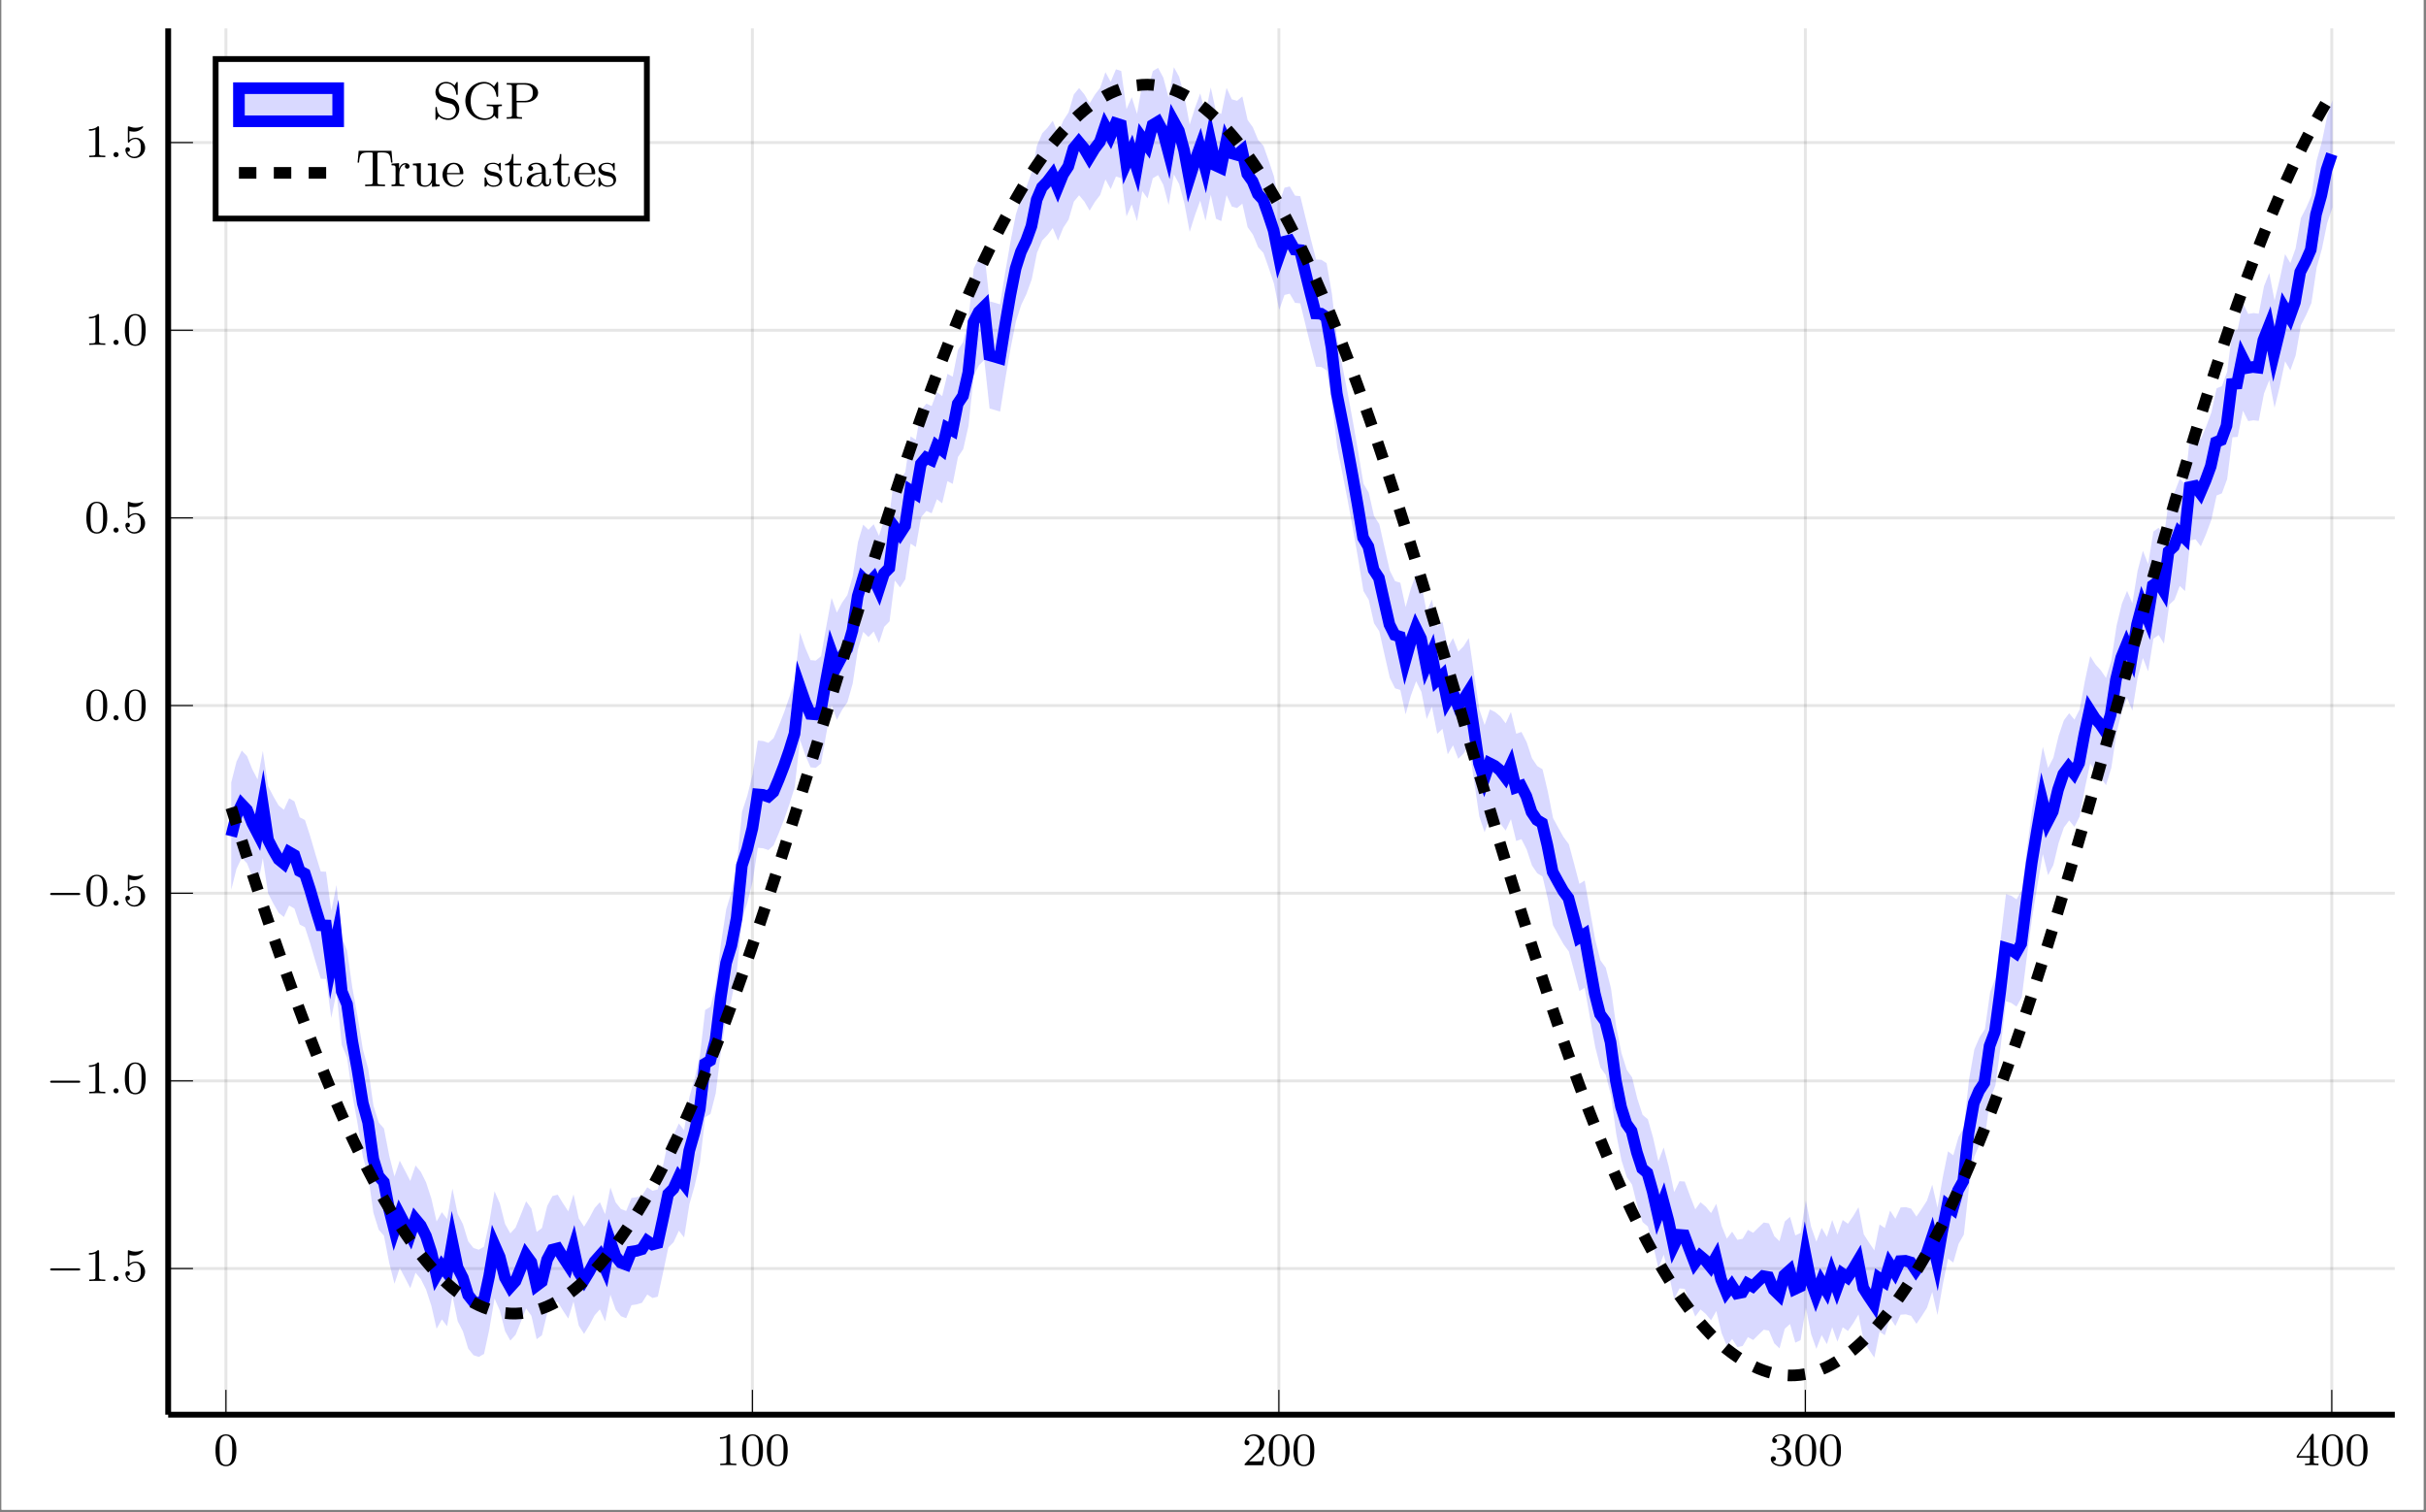 <?xml version="1.0" encoding="UTF-8"?>
<svg xmlns="http://www.w3.org/2000/svg" xmlns:xlink="http://www.w3.org/1999/xlink" width="414.831pt" height="258.562pt" viewBox="0 0 414.831 258.562" version="1.2">
<rect x="0" y="0" width="414.831" height="258.562" fill="#808080" stroke="none"/>
<defs>
<g>
<symbol overflow="visible" id="glyph-1710856462679717-0-0">
<path style="stroke:none;" d=""/>
</symbol>
<symbol overflow="visible" id="glyph-1710856462679717-0-1">
<path style="stroke:none;" d="M 3.891 -2.531 C 3.891 -3.391 3.797 -3.906 3.547 -4.406 C 3.188 -5.109 2.547 -5.281 2.109 -5.281 C 1.109 -5.281 0.734 -4.547 0.625 -4.312 C 0.344 -3.734 0.328 -2.953 0.328 -2.531 C 0.328 -2.016 0.344 -1.203 0.734 -0.578 C 1.094 0.016 1.688 0.172 2.109 0.172 C 2.484 0.172 3.172 0.047 3.578 -0.734 C 3.859 -1.312 3.891 -2.016 3.891 -2.531 Z M 2.109 -0.062 C 1.844 -0.062 1.281 -0.188 1.125 -1.016 C 1.031 -1.469 1.031 -2.219 1.031 -2.625 C 1.031 -3.188 1.031 -3.734 1.125 -4.172 C 1.281 -4.984 1.906 -5.062 2.109 -5.062 C 2.375 -5.062 2.922 -4.938 3.078 -4.203 C 3.188 -3.766 3.188 -3.172 3.188 -2.625 C 3.188 -2.156 3.188 -1.453 3.078 -1 C 2.922 -0.172 2.375 -0.062 2.109 -0.062 Z M 2.109 -0.062 "/>
</symbol>
<symbol overflow="visible" id="glyph-1710856462679717-0-2">
<path style="stroke:none;" d="M 2.5 -5.062 C 2.5 -5.281 2.484 -5.281 2.266 -5.281 C 1.938 -4.969 1.516 -4.781 0.766 -4.781 L 0.766 -4.516 C 0.984 -4.516 1.406 -4.516 1.875 -4.734 L 1.875 -0.656 C 1.875 -0.359 1.844 -0.266 1.094 -0.266 L 0.812 -0.266 L 0.812 0 C 1.141 -0.031 1.828 -0.031 2.172 -0.031 C 2.531 -0.031 3.234 -0.031 3.562 0 L 3.562 -0.266 L 3.281 -0.266 C 2.516 -0.266 2.5 -0.359 2.5 -0.656 Z M 2.5 -5.062 "/>
</symbol>
<symbol overflow="visible" id="glyph-1710856462679717-0-3">
<path style="stroke:none;" d="M 2.25 -1.625 C 2.375 -1.734 2.703 -2 2.828 -2.109 C 3.328 -2.562 3.797 -3 3.797 -3.734 C 3.797 -4.672 3 -5.281 2 -5.281 C 1.047 -5.281 0.422 -4.562 0.422 -3.859 C 0.422 -3.469 0.734 -3.406 0.844 -3.406 C 1.016 -3.406 1.25 -3.531 1.25 -3.828 C 1.25 -4.25 0.859 -4.25 0.766 -4.25 C 1 -4.828 1.531 -5.031 1.922 -5.031 C 2.656 -5.031 3.031 -4.391 3.031 -3.734 C 3.031 -2.906 2.453 -2.297 1.516 -1.344 L 0.516 -0.297 C 0.422 -0.219 0.422 -0.203 0.422 0 L 3.562 0 L 3.797 -1.422 L 3.547 -1.422 C 3.516 -1.266 3.453 -0.859 3.359 -0.719 C 3.312 -0.656 2.719 -0.656 2.578 -0.656 L 1.172 -0.656 Z M 2.25 -1.625 "/>
</symbol>
<symbol overflow="visible" id="glyph-1710856462679717-0-4">
<path style="stroke:none;" d="M 2.016 -2.656 C 2.641 -2.656 3.031 -2.188 3.031 -1.359 C 3.031 -0.359 2.469 -0.078 2.047 -0.078 C 1.609 -0.078 1.016 -0.234 0.734 -0.656 C 1.031 -0.656 1.219 -0.828 1.219 -1.094 C 1.219 -1.359 1.047 -1.531 0.781 -1.531 C 0.578 -1.531 0.344 -1.406 0.344 -1.078 C 0.344 -0.328 1.156 0.172 2.062 0.172 C 3.125 0.172 3.859 -0.562 3.859 -1.359 C 3.859 -2.016 3.344 -2.625 2.531 -2.797 C 3.156 -3.016 3.625 -3.562 3.625 -4.203 C 3.625 -4.828 2.906 -5.281 2.078 -5.281 C 1.234 -5.281 0.594 -4.828 0.594 -4.219 C 0.594 -3.922 0.781 -3.797 1 -3.797 C 1.234 -3.797 1.406 -3.984 1.406 -4.203 C 1.406 -4.5 1.141 -4.609 0.969 -4.625 C 1.297 -5.062 1.922 -5.078 2.062 -5.078 C 2.266 -5.078 2.875 -5.016 2.875 -4.203 C 2.875 -3.641 2.641 -3.312 2.531 -3.188 C 2.297 -2.938 2.109 -2.922 1.625 -2.891 C 1.469 -2.875 1.406 -2.875 1.406 -2.766 C 1.406 -2.656 1.484 -2.656 1.609 -2.656 Z M 2.016 -2.656 "/>
</symbol>
<symbol overflow="visible" id="glyph-1710856462679717-0-5">
<path style="stroke:none;" d="M 3.141 -5.141 C 3.141 -5.312 3.141 -5.375 2.969 -5.375 C 2.859 -5.375 2.859 -5.359 2.781 -5.25 L 0.234 -1.562 L 0.234 -1.297 L 2.484 -1.297 L 2.484 -0.641 C 2.484 -0.344 2.453 -0.266 1.844 -0.266 L 1.656 -0.266 L 1.656 0 C 2.344 -0.031 2.359 -0.031 2.812 -0.031 C 3.266 -0.031 3.281 -0.031 3.953 0 L 3.953 -0.266 L 3.766 -0.266 C 3.156 -0.266 3.141 -0.344 3.141 -0.641 L 3.141 -1.297 L 3.984 -1.297 L 3.984 -1.562 L 3.141 -1.562 Z M 2.531 -4.5 L 2.531 -1.562 L 0.516 -1.562 Z M 2.531 -4.5 "/>
</symbol>
<symbol overflow="visible" id="glyph-1710856462679717-0-6">
<path style="stroke:none;" d="M 1.109 -4.469 C 1.219 -4.438 1.531 -4.359 1.875 -4.359 C 2.859 -4.359 3.469 -5.062 3.469 -5.172 C 3.469 -5.266 3.406 -5.281 3.375 -5.281 C 3.359 -5.281 3.344 -5.281 3.266 -5.25 C 2.953 -5.125 2.594 -5.031 2.156 -5.031 C 1.688 -5.031 1.297 -5.156 1.062 -5.25 C 0.984 -5.281 0.969 -5.281 0.953 -5.281 C 0.844 -5.281 0.844 -5.203 0.844 -5.062 L 0.844 -2.734 C 0.844 -2.578 0.844 -2.484 0.984 -2.484 C 1.047 -2.484 1.062 -2.516 1.109 -2.578 C 1.203 -2.703 1.5 -3.109 2.172 -3.109 C 2.625 -3.109 2.844 -2.75 2.906 -2.594 C 3.047 -2.312 3.062 -1.938 3.062 -1.625 C 3.062 -1.344 3.047 -0.906 2.828 -0.562 C 2.688 -0.312 2.359 -0.078 1.938 -0.078 C 1.422 -0.078 0.922 -0.391 0.734 -0.922 C 0.75 -0.906 0.797 -0.906 0.812 -0.906 C 1.031 -0.906 1.203 -1.047 1.203 -1.297 C 1.203 -1.594 0.984 -1.688 0.812 -1.688 C 0.672 -1.688 0.422 -1.609 0.422 -1.266 C 0.422 -0.562 1.047 0.172 1.953 0.172 C 2.953 0.172 3.797 -0.609 3.797 -1.594 C 3.797 -2.516 3.125 -3.328 2.188 -3.328 C 1.797 -3.328 1.422 -3.203 1.109 -2.938 Z M 1.109 -4.469 "/>
</symbol>
<symbol overflow="visible" id="glyph-1710856462679717-1-0">
<path style="stroke:none;" d=""/>
</symbol>
<symbol overflow="visible" id="glyph-1710856462679717-1-1">
<path style="stroke:none;" d="M 5.562 -1.812 C 5.688 -1.812 5.859 -1.812 5.859 -1.984 C 5.859 -2.172 5.688 -2.172 5.562 -2.172 L 1 -2.172 C 0.875 -2.172 0.703 -2.172 0.703 -1.984 C 0.703 -1.812 0.875 -1.812 1 -1.812 Z M 5.562 -1.812 "/>
</symbol>
<symbol overflow="visible" id="glyph-1710856462679717-2-0">
<path style="stroke:none;" d=""/>
</symbol>
<symbol overflow="visible" id="glyph-1710856462679717-2-1">
<path style="stroke:none;" d="M 1.609 -0.438 C 1.609 -0.703 1.391 -0.875 1.172 -0.875 C 0.922 -0.875 0.734 -0.672 0.734 -0.453 C 0.734 -0.172 0.953 0 1.172 0 C 1.422 0 1.609 -0.203 1.609 -0.438 Z M 1.609 -0.438 "/>
</symbol>
<symbol overflow="visible" id="glyph-1710856462679717-3-0">
<path style="stroke:none;" d=""/>
</symbol>
<symbol overflow="visible" id="glyph-1710856462679717-3-1">
<path style="stroke:none;" d="M 4.594 -1.656 C 4.594 -2.172 4.406 -2.562 4.188 -2.828 C 3.812 -3.328 3.406 -3.422 2.812 -3.547 L 2.031 -3.75 C 1.312 -3.922 1.078 -4.5 1.078 -4.891 C 1.078 -5.484 1.562 -6.062 2.312 -6.062 C 3.469 -6.062 3.938 -5.203 4.062 -4.297 C 4.094 -4.125 4.094 -4.078 4.203 -4.078 C 4.328 -4.078 4.328 -4.141 4.328 -4.328 L 4.328 -6.062 C 4.328 -6.234 4.328 -6.312 4.219 -6.312 C 4.156 -6.312 4.156 -6.297 4.094 -6.203 C 3.969 -6.031 4.062 -6.156 3.766 -5.688 C 3.609 -5.859 3.156 -6.312 2.312 -6.312 C 1.266 -6.312 0.516 -5.5 0.516 -4.578 C 0.516 -3.891 0.938 -3.453 0.969 -3.406 C 1.375 -3.016 1.547 -2.969 2.609 -2.719 C 3.328 -2.547 3.406 -2.531 3.703 -2.234 C 3.703 -2.234 4.016 -1.891 4.016 -1.359 C 4.016 -0.75 3.578 -0.078 2.766 -0.078 C 2.078 -0.078 0.828 -0.359 0.766 -1.844 C 0.75 -1.984 0.75 -2.031 0.641 -2.031 C 0.516 -2.031 0.516 -1.953 0.516 -1.781 L 0.516 -0.047 C 0.516 0.125 0.516 0.203 0.625 0.203 C 0.688 0.203 0.688 0.188 0.75 0.078 C 0.875 -0.078 0.781 0.031 1.078 -0.438 C 1.625 0.109 2.344 0.203 2.781 0.203 C 3.875 0.203 4.594 -0.703 4.594 -1.656 Z M 4.594 -1.656 "/>
</symbol>
<symbol overflow="visible" id="glyph-1710856462679717-3-2">
<path style="stroke:none;" d="M 6.766 -2.172 L 6.766 -2.453 C 6.172 -2.422 6.078 -2.422 5.609 -2.422 C 5.25 -2.422 4.484 -2.422 4.172 -2.453 L 4.172 -2.172 L 4.453 -2.172 C 5.297 -2.172 5.312 -2.062 5.312 -1.734 L 5.312 -1.172 C 5.312 -0.078 3.953 -0.078 3.844 -0.078 C 3.109 -0.078 1.422 -0.516 1.422 -3.062 C 1.422 -5.562 3.047 -6.031 3.797 -6.031 C 4.688 -6.031 5.625 -5.359 5.844 -3.906 C 5.859 -3.797 5.859 -3.75 5.984 -3.75 C 6.125 -3.75 6.125 -3.797 6.125 -3.984 L 6.125 -6.078 C 6.125 -6.234 6.125 -6.312 6.016 -6.312 C 5.953 -6.312 5.922 -6.281 5.875 -6.203 L 5.422 -5.531 C 5.125 -5.812 4.625 -6.312 3.719 -6.312 C 1.984 -6.312 0.516 -4.875 0.516 -3.062 C 0.516 -1.234 1.969 0.203 3.719 0.203 C 4.562 0.203 5.203 -0.125 5.469 -0.562 C 5.609 -0.328 5.938 -0.016 6.031 -0.016 C 6.125 -0.016 6.125 -0.094 6.125 -0.234 L 6.125 -1.766 C 6.125 -2.125 6.156 -2.172 6.766 -2.172 Z M 6.766 -2.172 "/>
</symbol>
<symbol overflow="visible" id="glyph-1710856462679717-3-3">
<path style="stroke:none;" d="M 5.734 -4.453 C 5.734 -5.344 4.812 -6.109 3.578 -6.109 L 0.359 -6.109 L 0.359 -5.844 L 0.562 -5.844 C 1.25 -5.844 1.266 -5.734 1.266 -5.406 L 1.266 -0.703 C 1.266 -0.375 1.25 -0.281 0.562 -0.281 L 0.359 -0.281 L 0.359 0 C 0.766 -0.031 1.266 -0.031 1.672 -0.031 C 2.094 -0.031 2.594 -0.031 2.984 0 L 2.984 -0.281 L 2.781 -0.281 C 2.094 -0.281 2.078 -0.375 2.078 -0.703 L 2.078 -2.812 L 3.578 -2.812 C 4.828 -2.812 5.734 -3.594 5.734 -4.453 Z M 4.828 -4.453 C 4.828 -4.047 4.828 -3.062 3.344 -3.062 L 2.047 -3.062 L 2.047 -5.469 C 2.047 -5.781 2.062 -5.844 2.484 -5.844 L 3.344 -5.844 C 4.828 -5.844 4.828 -4.859 4.828 -4.453 Z M 4.828 -4.453 "/>
</symbol>
<symbol overflow="visible" id="glyph-1710856462679717-3-4">
<path style="stroke:none;" d="M 6.297 -4.047 L 6.125 -6.062 L 0.516 -6.062 L 0.328 -4.047 L 0.578 -4.047 C 0.703 -5.531 0.891 -5.781 2.234 -5.781 C 2.406 -5.781 2.656 -5.781 2.75 -5.766 C 2.906 -5.734 2.922 -5.641 2.922 -5.422 L 2.922 -0.719 C 2.922 -0.406 2.922 -0.281 1.984 -0.281 L 1.625 -0.281 L 1.625 0 C 1.953 -0.031 2.938 -0.031 3.328 -0.031 C 3.703 -0.031 4.688 -0.031 5.016 0 L 5.016 -0.281 L 4.672 -0.281 C 3.719 -0.281 3.719 -0.406 3.719 -0.719 L 3.719 -5.422 C 3.719 -5.656 3.734 -5.734 3.906 -5.766 C 4 -5.781 4.25 -5.781 4.406 -5.781 C 5.75 -5.781 5.922 -5.531 6.047 -4.047 Z M 6.297 -4.047 "/>
</symbol>
<symbol overflow="visible" id="glyph-1710856462679717-3-5">
<path style="stroke:none;" d="M 3.344 -3.406 C 3.344 -3.688 3.078 -3.953 2.672 -3.953 C 2.125 -3.953 1.75 -3.578 1.547 -3.031 L 1.547 -3.953 L 0.266 -3.859 L 0.266 -3.578 C 0.875 -3.578 0.953 -3.516 0.953 -3.078 L 0.953 -0.688 C 0.953 -0.281 0.859 -0.281 0.266 -0.281 L 0.266 0 C 0.75 -0.016 0.859 -0.031 1.312 -0.031 L 2.453 0 L 2.453 -0.281 L 2.281 -0.281 C 1.625 -0.281 1.594 -0.375 1.594 -0.703 L 1.594 -2.047 C 1.594 -2.422 1.688 -3.734 2.719 -3.734 L 2.719 -3.719 C 2.688 -3.719 2.547 -3.609 2.547 -3.391 C 2.547 -3.156 2.734 -3 2.953 -3 C 3.141 -3 3.344 -3.141 3.344 -3.406 Z M 3.344 -3.406 "/>
</symbol>
<symbol overflow="visible" id="glyph-1710856462679717-3-6">
<path style="stroke:none;" d="M 4.891 0 L 4.891 -0.281 C 4.281 -0.281 4.203 -0.344 4.203 -0.781 L 4.203 -3.953 L 2.859 -3.859 L 2.859 -3.578 C 3.469 -3.578 3.547 -3.516 3.547 -3.078 L 3.547 -1.5 C 3.547 -0.703 3.094 -0.125 2.453 -0.125 C 1.703 -0.125 1.672 -0.516 1.672 -1 L 1.672 -3.953 L 0.312 -3.859 L 0.312 -3.578 C 1 -3.578 1 -3.547 1 -2.75 L 1 -1.422 C 1 -0.828 1 -0.453 1.422 -0.141 C 1.672 0.031 2.047 0.094 2.406 0.094 C 2.859 0.094 3.297 -0.109 3.562 -0.641 L 3.578 -0.641 L 3.578 0.094 Z M 4.891 0 "/>
</symbol>
<symbol overflow="visible" id="glyph-1710856462679717-3-7">
<path style="stroke:none;" d="M 3.828 -1.062 C 3.828 -1.125 3.781 -1.188 3.703 -1.188 C 3.609 -1.188 3.578 -1.125 3.578 -1.078 C 3.266 -0.172 2.469 -0.156 2.344 -0.156 C 1.906 -0.156 1.547 -0.391 1.328 -0.703 C 1.031 -1.141 1.031 -1.672 1.031 -2.047 L 3.578 -2.047 C 3.781 -2.047 3.828 -2.047 3.828 -2.234 C 3.828 -3.156 3.328 -4.016 2.172 -4.016 C 1.094 -4.016 0.266 -3.078 0.266 -1.969 C 0.266 -0.797 1.203 0.094 2.297 0.094 C 3.391 0.094 3.828 -0.859 3.828 -1.062 Z M 3.219 -2.266 L 1.031 -2.266 C 1.125 -3.641 1.922 -3.781 2.172 -3.781 C 2.672 -3.781 3.203 -3.406 3.219 -2.266 Z M 3.219 -2.266 "/>
</symbol>
<symbol overflow="visible" id="glyph-1710856462679717-3-8">
<path style="stroke:none;" d="M 3.312 -1.141 C 3.312 -1.547 3.141 -1.797 2.938 -2 C 2.625 -2.297 2.312 -2.359 1.641 -2.484 C 1.422 -2.531 0.766 -2.641 0.766 -3.156 C 0.766 -3.438 0.969 -3.812 1.781 -3.812 C 2.75 -3.812 2.812 -3.078 2.828 -2.844 C 2.844 -2.734 2.844 -2.688 2.953 -2.688 C 3.078 -2.688 3.078 -2.75 3.078 -2.922 L 3.078 -3.781 C 3.078 -3.938 3.078 -4.016 2.969 -4.016 C 2.922 -4.016 2.906 -4.016 2.797 -3.906 C 2.781 -3.891 2.688 -3.812 2.641 -3.766 C 2.359 -3.953 2.094 -4.016 1.781 -4.016 C 0.594 -4.016 0.297 -3.359 0.297 -2.906 C 0.297 -2.609 0.438 -2.375 0.641 -2.188 C 0.938 -1.906 1.281 -1.844 1.734 -1.766 C 2.188 -1.672 2.344 -1.641 2.547 -1.5 C 2.625 -1.422 2.859 -1.25 2.859 -0.906 C 2.859 -0.125 1.953 -0.125 1.828 -0.125 C 0.906 -0.125 0.688 -0.891 0.578 -1.375 C 0.547 -1.453 0.531 -1.516 0.438 -1.516 C 0.297 -1.516 0.297 -1.438 0.297 -1.281 L 0.297 -0.141 C 0.297 0.016 0.297 0.094 0.406 0.094 C 0.469 0.094 0.469 0.094 0.641 -0.078 C 0.672 -0.141 0.766 -0.25 0.812 -0.297 C 1.188 0.078 1.609 0.094 1.828 0.094 C 2.922 0.094 3.312 -0.547 3.312 -1.141 Z M 3.312 -1.141 "/>
</symbol>
<symbol overflow="visible" id="glyph-1710856462679717-3-9">
<path style="stroke:none;" d="M 3.062 -1.109 L 3.062 -1.625 L 2.812 -1.625 L 2.812 -1.141 C 2.812 -0.469 2.531 -0.156 2.219 -0.156 C 1.609 -0.156 1.609 -0.938 1.609 -1.094 L 1.609 -3.578 L 2.906 -3.578 L 2.906 -3.859 L 1.609 -3.859 L 1.609 -5.5 L 1.359 -5.5 C 1.359 -4.75 1.031 -3.828 0.172 -3.812 L 0.172 -3.578 L 0.953 -3.578 L 0.953 -1.109 C 0.953 -0.109 1.672 0.094 2.156 0.094 C 2.75 0.094 3.062 -0.469 3.062 -1.109 Z M 3.062 -1.109 "/>
</symbol>
<symbol overflow="visible" id="glyph-1710856462679717-3-10">
<path style="stroke:none;" d="M 4.453 -0.797 L 4.453 -1.297 L 4.203 -1.297 L 4.203 -0.812 C 4.203 -0.703 4.203 -0.266 3.875 -0.266 C 3.547 -0.266 3.547 -0.688 3.547 -0.828 L 3.547 -2.406 C 3.547 -2.906 3.547 -3.219 3.156 -3.578 C 2.812 -3.875 2.391 -4.016 1.938 -4.016 C 1.188 -4.016 0.562 -3.641 0.562 -3.062 C 0.562 -2.781 0.75 -2.625 0.984 -2.625 C 1.234 -2.625 1.391 -2.812 1.391 -3.047 C 1.391 -3.422 1 -3.469 1 -3.469 C 1.234 -3.703 1.672 -3.781 1.922 -3.781 C 2.375 -3.781 2.891 -3.453 2.891 -2.656 L 2.891 -2.359 C 2.406 -2.344 1.734 -2.297 1.141 -2.016 C 0.5 -1.703 0.297 -1.234 0.297 -0.875 C 0.297 -0.141 1.156 0.094 1.766 0.094 C 2.5 0.094 2.844 -0.391 2.969 -0.641 C 3.016 -0.266 3.281 0.047 3.656 0.047 C 3.891 0.047 4.453 -0.078 4.453 -0.797 Z M 2.891 -1.266 C 2.891 -0.391 2.219 -0.125 1.828 -0.125 C 1.406 -0.125 1.016 -0.438 1.016 -0.875 C 1.016 -1.469 1.516 -2.094 2.891 -2.156 Z M 2.891 -1.266 "/>
</symbol>
</g>
<clipPath id="clip-1710856462679717-1">
  <path d="M 0.266 0 L 414.395 0 L 414.395 258.125 L 0.266 258.125 Z M 0.266 0 "/>
</clipPath>
<clipPath id="clip-1710856462679717-2">
  <path d="M 28.758 4.781 L 409.617 4.781 L 409.617 241.883 L 28.758 241.883 Z M 28.758 4.781 "/>
</clipPath>
</defs>
<g id="surface1">
<g clip-path="url(#clip-1710856462679717-1)" clip-rule="nonzero">
<path style=" stroke:none;fill-rule:nonzero;fill:rgb(100%,100%,100%);fill-opacity:1;" d="M 0.266 258.125 L 414.395 258.125 L 414.395 0 L 0.266 0 Z M 0.266 258.125 "/>
<path style=" stroke:none;fill-rule:nonzero;fill:rgb(100%,100%,100%);fill-opacity:1;" d="M 0.266 258.129 L 0.266 0 L 414.402 0 L 414.402 258.129 Z M 0.266 258.129 "/>
</g>
<path style=" stroke:none;fill-rule:nonzero;fill:rgb(100%,100%,100%);fill-opacity:1;" d="M 28.758 241.883 L 409.617 241.883 L 409.617 4.781 L 28.758 4.781 Z M 28.758 241.883 "/>
<path style="fill:none;stroke-width:0.498;stroke-linecap:butt;stroke-linejoin:miter;stroke:rgb(0%,0%,0%);stroke-opacity:0.1;stroke-miterlimit:10;" d="M 9.894 -0.001 L 9.894 237.503 M 100.098 -0.001 L 100.098 237.503 M 190.301 -0.001 L 190.301 237.503 M 280.504 -0.001 L 280.504 237.503 M 370.704 -0.001 L 370.704 237.503 " transform="matrix(0.998,0,0,-0.998,28.759,241.882)"/>
<path style="fill:none;stroke-width:0.498;stroke-linecap:butt;stroke-linejoin:miter;stroke:rgb(0%,0%,0%);stroke-opacity:0.1;stroke-miterlimit:10;" d="M -0.001 25.038 L 381.503 25.038 M -0.001 57.186 L 381.503 57.186 M -0.001 89.338 L 381.503 89.338 M -0.001 121.49 L 381.503 121.49 M -0.001 153.638 L 381.503 153.638 M -0.001 185.79 L 381.503 185.79 M -0.001 217.942 L 381.503 217.942 " transform="matrix(0.998,0,0,-0.998,28.759,241.882)"/>
<path style="fill:none;stroke-width:0.199;stroke-linecap:butt;stroke-linejoin:miter;stroke:rgb(0%,0%,0%);stroke-opacity:1;stroke-miterlimit:10;" d="M 9.894 -0.001 L 9.894 4.253 M 100.098 -0.001 L 100.098 4.253 M 190.301 -0.001 L 190.301 4.253 M 280.504 -0.001 L 280.504 4.253 M 370.704 -0.001 L 370.704 4.253 " transform="matrix(0.998,0,0,-0.998,28.759,241.882)"/>
<path style="fill:none;stroke-width:0.199;stroke-linecap:butt;stroke-linejoin:miter;stroke:rgb(0%,0%,0%);stroke-opacity:1;stroke-miterlimit:10;" d="M -0.001 25.038 L 4.252 25.038 M -0.001 57.186 L 4.252 57.186 M -0.001 89.338 L 4.252 89.338 M -0.001 121.49 L 4.252 121.49 M -0.001 153.638 L 4.252 153.638 M -0.001 185.79 L 4.252 185.79 M -0.001 217.942 L 4.252 217.942 " transform="matrix(0.998,0,0,-0.998,28.759,241.882)"/>
<path style="fill:none;stroke-width:0.996;stroke-linecap:butt;stroke-linejoin:miter;stroke:rgb(0%,0%,0%);stroke-opacity:1;stroke-miterlimit:10;" d="M -0.001 -0.001 L 381.503 -0.001 " transform="matrix(0.998,0,0,-0.998,28.759,241.882)"/>
<path style="fill:none;stroke-width:0.996;stroke-linecap:butt;stroke-linejoin:miter;stroke:rgb(0%,0%,0%);stroke-opacity:1;stroke-miterlimit:10;" d="M -0.001 -0.001 L -0.001 237.503 " transform="matrix(0.998,0,0,-0.998,28.759,241.882)"/>
<g style="fill:rgb(0%,0%,0%);fill-opacity:1;">
  <use xlink:href="#glyph-1710856462679717-0-1" x="36.524" y="250.524"/>
</g>
<g style="fill:rgb(0%,0%,0%);fill-opacity:1;">
  <use xlink:href="#glyph-1710856462679717-0-2" x="122.346" y="250.524"/>
  <use xlink:href="#glyph-1710856462679717-0-1" x="126.573" y="250.524"/>
  <use xlink:href="#glyph-1710856462679717-0-1" x="130.8" y="250.524"/>
</g>
<g style="fill:rgb(0%,0%,0%);fill-opacity:1;">
  <use xlink:href="#glyph-1710856462679717-0-3" x="212.395" y="250.524"/>
  <use xlink:href="#glyph-1710856462679717-0-1" x="216.622" y="250.524"/>
  <use xlink:href="#glyph-1710856462679717-0-1" x="220.85" y="250.524"/>
</g>
<g style="fill:rgb(0%,0%,0%);fill-opacity:1;">
  <use xlink:href="#glyph-1710856462679717-0-4" x="302.444" y="250.524"/>
  <use xlink:href="#glyph-1710856462679717-0-1" x="306.671" y="250.524"/>
  <use xlink:href="#glyph-1710856462679717-0-1" x="310.898" y="250.524"/>
</g>
<g style="fill:rgb(0%,0%,0%);fill-opacity:1;">
  <use xlink:href="#glyph-1710856462679717-0-5" x="392.492" y="250.524"/>
  <use xlink:href="#glyph-1710856462679717-0-1" x="396.719" y="250.524"/>
  <use xlink:href="#glyph-1710856462679717-0-1" x="400.947" y="250.524"/>
</g>
<g style="fill:rgb(0%,0%,0%);fill-opacity:1;">
  <use xlink:href="#glyph-1710856462679717-1-1" x="7.868" y="219.037"/>
</g>
<g style="fill:rgb(0%,0%,0%);fill-opacity:1;">
  <use xlink:href="#glyph-1710856462679717-0-2" x="14.443" y="219.037"/>
</g>
<g style="fill:rgb(0%,0%,0%);fill-opacity:1;">
  <use xlink:href="#glyph-1710856462679717-2-1" x="18.67" y="219.037"/>
</g>
<g style="fill:rgb(0%,0%,0%);fill-opacity:1;">
  <use xlink:href="#glyph-1710856462679717-0-6" x="21.018" y="219.037"/>
</g>
<g style="fill:rgb(0%,0%,0%);fill-opacity:1;">
  <use xlink:href="#glyph-1710856462679717-1-1" x="7.868" y="186.941"/>
</g>
<g style="fill:rgb(0%,0%,0%);fill-opacity:1;">
  <use xlink:href="#glyph-1710856462679717-0-2" x="14.443" y="186.941"/>
</g>
<g style="fill:rgb(0%,0%,0%);fill-opacity:1;">
  <use xlink:href="#glyph-1710856462679717-2-1" x="18.67" y="186.941"/>
</g>
<g style="fill:rgb(0%,0%,0%);fill-opacity:1;">
  <use xlink:href="#glyph-1710856462679717-0-1" x="21.018" y="186.941"/>
</g>
<g style="fill:rgb(0%,0%,0%);fill-opacity:1;">
  <use xlink:href="#glyph-1710856462679717-1-1" x="7.868" y="154.846"/>
</g>
<g style="fill:rgb(0%,0%,0%);fill-opacity:1;">
  <use xlink:href="#glyph-1710856462679717-0-1" x="14.443" y="154.846"/>
</g>
<g style="fill:rgb(0%,0%,0%);fill-opacity:1;">
  <use xlink:href="#glyph-1710856462679717-2-1" x="18.67" y="154.846"/>
</g>
<g style="fill:rgb(0%,0%,0%);fill-opacity:1;">
  <use xlink:href="#glyph-1710856462679717-0-6" x="21.018" y="154.846"/>
</g>
<g style="fill:rgb(0%,0%,0%);fill-opacity:1;">
  <use xlink:href="#glyph-1710856462679717-0-1" x="14.443" y="123.164"/>
</g>
<g style="fill:rgb(0%,0%,0%);fill-opacity:1;">
  <use xlink:href="#glyph-1710856462679717-2-1" x="18.67" y="123.164"/>
</g>
<g style="fill:rgb(0%,0%,0%);fill-opacity:1;">
  <use xlink:href="#glyph-1710856462679717-0-1" x="21.018" y="123.164"/>
</g>
<g style="fill:rgb(0%,0%,0%);fill-opacity:1;">
  <use xlink:href="#glyph-1710856462679717-0-1" x="14.443" y="91.068"/>
</g>
<g style="fill:rgb(0%,0%,0%);fill-opacity:1;">
  <use xlink:href="#glyph-1710856462679717-2-1" x="18.67" y="91.068"/>
</g>
<g style="fill:rgb(0%,0%,0%);fill-opacity:1;">
  <use xlink:href="#glyph-1710856462679717-0-6" x="21.018" y="91.068"/>
</g>
<g style="fill:rgb(0%,0%,0%);fill-opacity:1;">
  <use xlink:href="#glyph-1710856462679717-0-2" x="14.443" y="58.972"/>
</g>
<g style="fill:rgb(0%,0%,0%);fill-opacity:1;">
  <use xlink:href="#glyph-1710856462679717-2-1" x="18.67" y="58.972"/>
</g>
<g style="fill:rgb(0%,0%,0%);fill-opacity:1;">
  <use xlink:href="#glyph-1710856462679717-0-1" x="21.018" y="58.972"/>
</g>
<g style="fill:rgb(0%,0%,0%);fill-opacity:1;">
  <use xlink:href="#glyph-1710856462679717-0-2" x="14.443" y="26.876"/>
</g>
<g style="fill:rgb(0%,0%,0%);fill-opacity:1;">
  <use xlink:href="#glyph-1710856462679717-2-1" x="18.67" y="26.876"/>
</g>
<g style="fill:rgb(0%,0%,0%);fill-opacity:1;">
  <use xlink:href="#glyph-1710856462679717-0-6" x="21.018" y="26.876"/>
</g>
<path style=" stroke:none;fill-rule:nonzero;fill:rgb(0%,0%,100%);fill-opacity:0.15;" d="M 39.539 142.957 L 40.438 139.391 L 41.34 137.496 L 42.238 138.445 L 43.141 140.703 L 44.039 142.434 L 44.941 137.566 L 45.84 143.562 L 46.742 145.324 L 47.645 146.891 L 48.543 147.625 L 49.445 145.66 L 50.344 146.18 L 51.246 148.902 L 52.145 149.375 L 53.047 152.152 L 53.945 155.242 L 54.848 158.18 L 55.746 158.211 L 56.648 164.887 L 57.547 160.473 L 58.449 169.5 L 59.348 171.672 L 60.25 178.055 L 61.148 182.98 L 62.051 188.609 L 62.953 191.871 L 63.852 198.195 L 64.754 201.094 L 65.652 202.113 L 66.555 206.773 L 67.453 210.324 L 68.355 207.617 L 69.254 209.332 L 70.156 211.09 L 71.055 208.441 L 71.957 209.527 L 72.855 211.324 L 73.758 214.098 L 74.656 218.02 L 75.559 216.426 L 76.457 217.605 L 77.359 212.379 L 78.262 216.727 L 79.16 218.477 L 80.062 221.418 L 80.961 222.547 L 81.863 222.844 L 82.762 222.336 L 83.664 218.156 L 84.562 212.844 L 85.465 214.906 L 86.363 218.441 L 87.266 220.051 L 88.164 219.055 L 89.066 216.824 L 89.965 214.559 L 90.867 215.809 L 91.766 219.812 L 92.668 219.133 L 93.57 215.367 L 94.469 213.668 L 95.371 213.438 L 96.27 214.914 L 97.172 216.285 L 98.07 213.367 L 98.973 217.504 L 99.871 218.902 L 100.773 217.426 L 101.672 215.723 L 102.574 214.711 L 103.473 216.773 L 104.375 212.195 L 105.273 214.754 L 106.176 215.883 L 107.074 216.219 L 107.977 213.996 L 108.875 213.859 L 109.777 213.586 L 110.68 212.164 L 111.578 212.77 L 112.48 212.531 L 113.379 208.426 L 114.281 204.129 L 115.18 203.227 L 116.082 201.258 L 116.98 202.418 L 117.883 196.73 L 118.781 193.586 L 119.684 189.633 L 120.582 181.852 L 121.484 181.305 L 122.383 177.789 L 123.285 170.461 L 124.184 164.617 L 125.086 161.664 L 125.988 156.93 L 126.887 147.957 L 127.789 145.203 L 128.688 141.582 L 129.59 135.793 L 130.488 135.871 L 131.391 136.18 L 132.289 135.371 L 133.191 133.234 L 134.09 130.91 L 134.992 128.316 L 135.891 125.418 L 136.793 117.344 L 137.691 119.922 L 138.594 122.035 L 139.492 122.113 L 140.395 121.363 L 141.297 116.238 L 142.195 111.387 L 143.098 113.902 L 143.996 112.199 L 144.898 110.898 L 145.797 107.746 L 146.699 101.875 L 147.598 98.863 L 148.5 99.75 L 149.398 98.801 L 150.301 100.785 L 151.199 98.004 L 152.102 97.082 L 153 90.074 L 153.902 91.266 L 154.801 89.875 L 155.703 83.785 L 156.605 84.367 L 157.504 79.262 L 158.406 78.184 L 159.305 78.602 L 160.207 76.191 L 161.105 76.891 L 162.008 73.094 L 162.906 73.574 L 163.809 68.969 L 164.707 67.629 L 165.609 63.648 L 166.508 55.027 L 167.41 53.273 L 168.309 52.379 L 169.211 60.68 L 170.109 60.93 L 171.012 61.203 L 171.914 55.562 L 172.812 50.355 L 173.715 45.809 L 174.613 42.992 L 175.516 41.094 L 176.414 38.605 L 177.316 34.066 L 178.215 31.949 L 179.117 31.012 L 180.016 29.824 L 180.918 31.984 L 181.816 29.77 L 182.719 28.387 L 183.617 25.32 L 184.52 24.219 L 185.418 25.297 L 186.32 26.84 L 187.223 25.348 L 188.121 24.176 L 189.023 21.508 L 189.922 23.16 L 190.824 21.016 L 191.723 21.305 L 192.625 27.832 L 193.523 25.781 L 194.426 28.648 L 195.324 23.5 L 196.227 24.766 L 197.125 21.312 L 198.027 20.766 L 198.926 22.445 L 199.828 25.875 L 200.727 20.656 L 201.629 22.301 L 202.531 25.668 L 203.43 30.473 L 204.332 27.625 L 205.23 25.137 L 206.133 28.582 L 207.031 24.113 L 207.934 28.23 L 208.832 28.645 L 209.734 24.191 L 210.633 26.145 L 211.535 26.402 L 212.434 25.652 L 213.336 29.676 L 214.234 30.934 L 215.137 33.109 L 216.035 34.074 L 216.938 36.625 L 217.836 39.312 L 218.738 43.832 L 219.641 41.266 L 220.539 41.047 L 221.441 42.613 L 222.34 42.703 L 223.242 46.41 L 224.141 50.047 L 225.043 53.539 L 225.941 53.582 L 226.844 54.16 L 227.742 59.363 L 228.645 67.23 L 229.543 71.773 L 230.445 76.375 L 231.344 81.281 L 232.246 86.445 L 233.145 91.887 L 234.047 93.398 L 234.949 97.395 L 235.848 98.773 L 236.75 102.793 L 237.648 106.73 L 238.551 108.527 L 239.449 108.809 L 240.352 112.973 L 241.25 109.766 L 242.152 107.305 L 243.051 109.133 L 243.953 113.781 L 244.852 111.672 L 245.754 116.305 L 246.652 115.449 L 247.555 119.801 L 248.453 118.262 L 249.355 120.574 L 250.258 119.68 L 251.156 118.25 L 252.059 124.387 L 252.957 130.461 L 253.859 133.141 L 254.758 130.461 L 255.66 130.918 L 256.559 131.656 L 257.461 132.848 L 258.359 130.891 L 259.262 134.625 L 260.16 134.312 L 261.062 136.09 L 261.961 138.82 L 262.863 140.152 L 263.762 140.699 L 264.664 144.496 L 265.566 149.051 L 266.465 150.703 L 267.367 152.305 L 268.266 153.523 L 269.168 156.867 L 270.066 160.293 L 270.969 159.723 L 271.867 164.789 L 272.77 169.832 L 273.668 173.375 L 274.57 174.621 L 275.469 178.152 L 276.371 184.754 L 277.27 189.254 L 278.172 192.105 L 279.07 193.371 L 279.973 197.02 L 280.875 199.789 L 281.773 200.539 L 282.676 203.715 L 283.574 207.715 L 284.477 205.355 L 285.375 208.723 L 286.277 213 L 287.176 211.129 L 288.078 211.195 L 288.977 213.613 L 289.879 215.949 L 290.777 214.723 L 291.68 215.484 L 292.578 216.582 L 293.48 214.992 L 294.379 218.75 L 295.281 220.957 L 296.184 219.766 L 297.082 221.152 L 297.984 220.973 L 298.883 219.457 L 299.785 219.953 L 300.684 219.051 L 301.586 218.191 L 302.484 218.344 L 303.387 220.512 L 304.285 221.387 L 305.188 218.02 L 306.086 217.219 L 306.988 220.398 L 307.887 219.977 L 308.789 214.414 L 309.688 218.93 L 310.59 221.469 L 311.492 219.105 L 312.391 220.648 L 313.293 217.75 L 314.191 220.234 L 315.094 217.766 L 315.992 218.406 L 316.895 217.086 L 317.793 215.57 L 318.695 220.215 L 319.594 221.625 L 320.496 222.961 L 321.395 218.52 L 322.297 219.137 L 323.195 216.148 L 324.098 217.562 L 324.996 215.621 L 325.898 215.562 L 326.797 215.828 L 327.699 217.184 L 328.602 215.863 L 329.5 214.449 L 330.402 211.723 L 331.301 215.676 L 332.203 210.461 L 333.102 206.02 L 334.004 206.703 L 334.902 203.535 L 335.805 201.918 L 336.703 193.691 L 337.605 188.578 L 338.504 186.484 L 339.406 185.117 L 340.305 178.812 L 341.207 176.383 L 342.105 169.664 L 343.008 162.043 L 343.91 162.312 L 344.809 162.941 L 345.711 161.34 L 346.609 154.215 L 347.512 147.492 L 348.41 142.004 L 349.312 136.848 L 350.211 140.477 L 351.113 138.73 L 352.012 134.977 L 352.914 132.316 L 353.812 131.113 L 354.715 132.211 L 355.613 130.445 L 356.516 125.543 L 357.414 121.355 L 358.316 122.77 L 359.219 123.77 L 360.117 125.09 L 361.02 122.125 L 361.918 116.156 L 362.82 112.402 L 363.719 110.195 L 364.621 112.316 L 365.52 106.738 L 366.422 103.336 L 367.32 105.621 L 368.223 100.047 L 369.121 99.402 L 370.023 100.902 L 370.922 94.23 L 371.824 93.391 L 372.723 91.02 L 373.625 91.902 L 374.527 83.234 L 375.426 83.047 L 376.328 84.242 L 377.227 82.141 L 378.129 79.684 L 379.027 75.555 L 379.93 75.184 L 380.828 72.746 L 381.73 65.602 L 382.629 65.535 L 383.531 61.047 L 384.43 62.84 L 385.332 62.691 L 386.23 62.801 L 387.133 58.105 L 388.031 55.84 L 388.934 60.555 L 389.836 56.863 L 390.734 52.613 L 391.637 54.141 L 392.535 51.629 L 393.438 46.445 L 394.336 44.707 L 395.238 42.645 L 396.137 36.578 L 397.039 33.359 L 397.938 28.969 L 398.84 26.301 L 398.84 35.465 L 397.938 38.133 L 397.039 42.523 L 396.137 45.746 L 395.238 51.809 L 394.336 53.871 L 393.438 55.613 L 392.535 60.797 L 391.637 63.309 L 390.734 61.781 L 389.836 66.031 L 388.934 69.723 L 388.031 65.004 L 387.133 67.27 L 386.23 71.969 L 385.332 71.859 L 384.43 72.004 L 383.531 70.215 L 382.629 74.699 L 381.73 74.766 L 380.828 81.91 L 379.93 84.352 L 379.027 84.723 L 378.129 88.852 L 377.227 91.305 L 376.328 93.41 L 375.426 92.211 L 374.527 92.402 L 373.625 101.066 L 372.723 100.184 L 371.824 102.559 L 370.922 103.398 L 370.023 110.066 L 369.121 108.57 L 368.223 109.211 L 367.32 114.789 L 366.422 112.504 L 365.52 115.902 L 364.621 121.484 L 363.719 119.363 L 362.82 121.57 L 361.918 125.324 L 361.02 131.293 L 360.117 134.254 L 359.219 132.934 L 358.316 131.938 L 357.414 130.52 L 356.516 134.711 L 355.613 139.609 L 354.715 141.375 L 353.812 140.277 L 352.914 141.484 L 352.012 144.141 L 351.113 147.898 L 350.211 149.645 L 349.312 146.016 L 348.41 151.172 L 347.512 156.66 L 346.609 163.383 L 345.711 170.508 L 344.809 172.109 L 343.91 171.48 L 343.008 171.211 L 342.105 178.828 L 341.207 185.551 L 340.305 187.98 L 339.406 194.281 L 338.504 195.652 L 337.605 197.746 L 336.703 202.859 L 335.805 211.086 L 334.902 212.699 L 334.004 215.871 L 333.102 215.184 L 332.203 219.625 L 331.301 224.844 L 330.402 220.887 L 329.5 223.617 L 328.602 225.031 L 327.699 226.348 L 326.797 224.992 L 325.898 224.727 L 324.996 224.785 L 324.098 226.727 L 323.195 225.312 L 322.297 228.305 L 321.395 227.688 L 320.496 232.129 L 319.594 230.789 L 318.695 229.383 L 317.793 224.738 L 316.895 226.25 L 315.992 227.574 L 315.094 226.93 L 314.191 229.398 L 313.293 226.918 L 312.391 229.816 L 311.492 228.27 L 310.59 230.633 L 309.688 228.094 L 308.789 223.578 L 307.887 229.145 L 306.988 229.566 L 306.086 226.383 L 305.188 227.188 L 304.285 230.555 L 303.387 229.68 L 302.484 227.508 L 301.586 227.355 L 300.684 228.219 L 299.785 229.117 L 298.883 228.621 L 297.984 230.137 L 297.082 230.32 L 296.184 228.93 L 295.281 230.125 L 294.379 227.914 L 293.48 224.156 L 292.578 225.75 L 291.68 224.652 L 290.777 223.891 L 289.879 225.113 L 288.977 222.781 L 288.078 220.359 L 287.176 220.293 L 286.277 222.168 L 285.375 217.891 L 284.477 214.523 L 283.574 216.883 L 282.676 212.879 L 281.773 209.703 L 280.875 208.953 L 279.973 206.188 L 279.07 202.539 L 278.172 201.273 L 277.27 198.422 L 276.371 193.918 L 275.469 187.316 L 274.57 183.785 L 273.668 182.543 L 272.77 179 L 271.867 173.957 L 270.969 168.891 L 270.066 169.457 L 269.168 166.035 L 268.266 162.688 L 267.367 161.469 L 266.465 159.871 L 265.566 158.215 L 264.664 153.66 L 263.762 149.863 L 262.863 149.316 L 261.961 147.988 L 261.062 145.258 L 260.16 143.477 L 259.262 143.793 L 258.359 140.059 L 257.461 142.012 L 256.559 140.82 L 255.66 140.086 L 254.758 139.629 L 253.859 142.305 L 252.957 139.625 L 252.059 133.555 L 251.156 127.418 L 250.258 128.844 L 249.355 129.742 L 248.453 127.43 L 247.555 128.969 L 246.652 124.617 L 245.754 125.473 L 244.852 120.836 L 243.953 122.945 L 243.051 118.297 L 242.152 116.469 L 241.25 118.93 L 240.352 122.141 L 239.449 117.973 L 238.551 117.691 L 237.648 115.898 L 236.75 111.957 L 235.848 107.938 L 234.949 106.562 L 234.047 102.562 L 233.145 101.051 L 232.246 95.613 L 231.344 90.449 L 230.445 85.543 L 229.543 80.941 L 228.645 76.395 L 227.742 68.531 L 226.844 63.328 L 225.941 62.746 L 225.043 62.707 L 224.141 59.215 L 223.242 55.578 L 222.34 51.871 L 221.441 51.777 L 220.539 50.211 L 219.641 50.43 L 218.738 52.996 L 217.836 48.48 L 216.938 45.793 L 216.035 43.238 L 215.137 42.277 L 214.234 40.098 L 213.336 38.844 L 212.434 34.82 L 211.535 35.57 L 210.633 35.312 L 209.734 33.359 L 208.832 37.812 L 207.934 37.398 L 207.031 33.277 L 206.133 37.746 L 205.23 34.305 L 204.332 36.793 L 203.43 39.637 L 202.531 34.832 L 201.629 31.469 L 200.727 29.824 L 199.828 35.043 L 198.926 31.613 L 198.027 29.934 L 197.125 30.477 L 196.227 33.93 L 195.324 32.668 L 194.426 37.816 L 193.523 34.949 L 192.625 37 L 191.723 30.469 L 190.824 30.18 L 189.922 32.324 L 189.023 30.672 L 188.121 33.34 L 187.223 34.516 L 186.32 36.004 L 185.418 34.461 L 184.52 33.383 L 183.617 34.484 L 182.719 37.555 L 181.816 38.938 L 180.918 41.148 L 180.016 38.992 L 179.117 40.176 L 178.215 41.113 L 177.316 43.234 L 176.414 47.773 L 175.516 50.258 L 174.613 52.156 L 173.715 54.973 L 172.812 59.52 L 171.914 64.727 L 171.012 70.371 L 170.109 70.098 L 169.211 69.844 L 168.309 61.547 L 167.41 62.438 L 166.508 64.195 L 165.609 72.812 L 164.707 76.793 L 163.809 78.137 L 162.906 82.742 L 162.008 82.258 L 161.105 86.055 L 160.207 85.359 L 159.305 87.766 L 158.406 87.352 L 157.504 88.43 L 156.605 93.531 L 155.703 92.949 L 154.801 99.039 L 153.902 100.434 L 153 99.238 L 152.102 106.246 L 151.199 107.172 L 150.301 109.953 L 149.398 107.965 L 148.5 108.914 L 147.598 108.031 L 146.699 111.039 L 145.797 116.914 L 144.898 120.066 L 143.996 121.363 L 143.098 123.07 L 142.195 120.551 L 141.297 125.402 L 140.395 130.527 L 139.492 131.281 L 138.594 131.199 L 137.691 129.09 L 136.793 126.512 L 135.891 134.586 L 134.992 137.48 L 134.09 140.078 L 133.191 142.402 L 132.289 144.535 L 131.391 145.348 L 130.488 145.035 L 129.59 144.957 L 128.688 150.746 L 127.789 154.367 L 126.887 157.125 L 125.988 166.094 L 125.086 170.832 L 124.184 173.785 L 123.285 179.625 L 122.383 186.957 L 121.484 190.469 L 120.582 191.016 L 119.684 198.797 L 118.781 202.75 L 117.883 205.895 L 116.98 211.586 L 116.082 210.426 L 115.18 212.391 L 114.281 213.297 L 113.379 217.59 L 112.48 221.699 L 111.578 221.934 L 110.68 221.332 L 109.777 222.754 L 108.875 223.027 L 107.977 223.164 L 107.074 225.387 L 106.176 225.047 L 105.273 223.918 L 104.375 221.363 L 103.473 225.941 L 102.574 223.879 L 101.672 224.891 L 100.773 226.594 L 99.871 228.066 L 98.973 226.668 L 98.07 222.535 L 97.172 225.453 L 96.27 224.082 L 95.371 222.605 L 94.469 222.836 L 93.57 224.535 L 92.668 228.301 L 91.766 228.98 L 90.867 224.973 L 89.965 223.723 L 89.066 225.992 L 88.164 228.223 L 87.266 229.215 L 86.363 227.605 L 85.465 224.07 L 84.562 222.012 L 83.664 227.32 L 82.762 231.5 L 81.863 232.008 L 80.961 231.711 L 80.062 230.586 L 79.16 227.641 L 78.262 225.891 L 77.359 221.547 L 76.457 226.77 L 75.559 225.59 L 74.656 227.188 L 73.758 223.262 L 72.855 220.492 L 71.957 218.695 L 71.055 217.605 L 70.156 220.254 L 69.254 218.496 L 68.355 216.781 L 67.453 219.492 L 66.555 215.938 L 65.652 211.277 L 64.754 210.258 L 63.852 207.359 L 62.953 201.039 L 62.051 197.777 L 61.148 192.145 L 60.25 187.219 L 59.348 180.836 L 58.449 178.668 L 57.547 169.641 L 56.648 174.051 L 55.746 167.379 L 54.848 167.348 L 53.945 164.406 L 53.047 161.32 L 52.145 158.539 L 51.246 158.07 L 50.344 155.348 L 49.445 154.828 L 48.543 156.793 L 47.645 156.059 L 46.742 154.492 L 45.84 152.73 L 44.941 146.73 L 44.039 151.598 L 43.141 149.871 L 42.238 147.609 L 41.34 146.66 L 40.438 148.559 L 39.539 152.121 L 39.539 142.957 "/>
<path style=" stroke:none;fill-rule:nonzero;fill:rgb(0%,0%,100%);fill-opacity:0.15;" d="M 39.539 142.957 L 40.438 139.391 L 41.34 137.496 L 42.238 138.445 L 43.141 140.703 L 44.039 142.434 L 44.941 137.566 L 45.84 143.562 L 46.742 145.324 L 47.645 146.891 L 48.543 147.625 L 49.445 145.66 L 50.344 146.18 L 51.246 148.902 L 52.145 149.375 L 53.047 152.152 L 53.945 155.242 L 54.848 158.18 L 55.746 158.211 L 56.648 164.887 L 57.547 160.473 L 58.449 169.5 L 59.348 171.672 L 60.25 178.055 L 61.148 182.98 L 62.051 188.609 L 62.953 191.871 L 63.852 198.195 L 64.754 201.094 L 65.652 202.113 L 66.555 206.773 L 67.453 210.324 L 68.355 207.617 L 69.254 209.332 L 70.156 211.09 L 71.055 208.441 L 71.957 209.527 L 72.855 211.324 L 73.758 214.098 L 74.656 218.02 L 75.559 216.426 L 76.457 217.605 L 77.359 212.379 L 78.262 216.727 L 79.16 218.477 L 80.062 221.418 L 80.961 222.547 L 81.863 222.844 L 82.762 222.336 L 83.664 218.156 L 84.562 212.844 L 85.465 214.906 L 86.363 218.441 L 87.266 220.051 L 88.164 219.055 L 89.066 216.824 L 89.965 214.559 L 90.867 215.809 L 91.766 219.812 L 92.668 219.133 L 93.57 215.367 L 94.469 213.668 L 95.371 213.438 L 96.27 214.914 L 97.172 216.285 L 98.07 213.367 L 98.973 217.504 L 99.871 218.902 L 100.773 217.426 L 101.672 215.723 L 102.574 214.711 L 103.473 216.773 L 104.375 212.195 L 105.273 214.754 L 106.176 215.883 L 107.074 216.219 L 107.977 213.996 L 108.875 213.859 L 109.777 213.586 L 110.68 212.164 L 111.578 212.77 L 112.48 212.531 L 113.379 208.426 L 114.281 204.129 L 115.18 203.227 L 116.082 201.258 L 116.98 202.418 L 117.883 196.73 L 118.781 193.586 L 119.684 189.633 L 120.582 181.852 L 121.484 181.305 L 122.383 177.789 L 123.285 170.461 L 124.184 164.617 L 125.086 161.664 L 125.988 156.93 L 126.887 147.957 L 127.789 145.203 L 128.688 141.582 L 129.59 135.793 L 130.488 135.871 L 131.391 136.18 L 132.289 135.371 L 133.191 133.234 L 134.09 130.91 L 134.992 128.316 L 135.891 125.418 L 136.793 117.344 L 137.691 119.922 L 138.594 122.035 L 139.492 122.113 L 140.395 121.363 L 141.297 116.238 L 142.195 111.387 L 143.098 113.902 L 143.996 112.199 L 144.898 110.898 L 145.797 107.746 L 146.699 101.875 L 147.598 98.863 L 148.5 99.75 L 149.398 98.801 L 150.301 100.785 L 151.199 98.004 L 152.102 97.082 L 153 90.074 L 153.902 91.266 L 154.801 89.875 L 155.703 83.785 L 156.605 84.367 L 157.504 79.262 L 158.406 78.184 L 159.305 78.602 L 160.207 76.191 L 161.105 76.891 L 162.008 73.094 L 162.906 73.574 L 163.809 68.969 L 164.707 67.629 L 165.609 63.648 L 166.508 55.027 L 167.41 53.273 L 168.309 52.379 L 169.211 60.68 L 170.109 60.93 L 171.012 61.203 L 171.914 55.562 L 172.812 50.355 L 173.715 45.809 L 174.613 42.992 L 175.516 41.094 L 176.414 38.605 L 177.316 34.066 L 178.215 31.949 L 179.117 31.012 L 180.016 29.824 L 180.918 31.984 L 181.816 29.77 L 182.719 28.387 L 183.617 25.32 L 184.52 24.219 L 185.418 25.297 L 186.32 26.84 L 187.223 25.348 L 188.121 24.176 L 189.023 21.508 L 189.922 23.16 L 190.824 21.016 L 191.723 21.305 L 192.625 27.832 L 193.523 25.781 L 194.426 28.648 L 195.324 23.5 L 196.227 24.766 L 197.125 21.312 L 198.027 20.766 L 198.926 22.445 L 199.828 25.875 L 200.727 20.656 L 201.629 22.301 L 202.531 25.668 L 203.43 30.473 L 204.332 27.625 L 205.23 25.137 L 206.133 28.582 L 207.031 24.113 L 207.934 28.23 L 208.832 28.645 L 209.734 24.191 L 210.633 26.145 L 211.535 26.402 L 212.434 25.652 L 213.336 29.676 L 214.234 30.934 L 215.137 33.109 L 216.035 34.074 L 216.938 36.625 L 217.836 39.312 L 218.738 43.832 L 219.641 41.266 L 220.539 41.047 L 221.441 42.613 L 222.34 42.703 L 223.242 46.41 L 224.141 50.047 L 225.043 53.539 L 225.941 53.582 L 226.844 54.16 L 227.742 59.363 L 228.645 67.23 L 229.543 71.773 L 230.445 76.375 L 231.344 81.281 L 232.246 86.445 L 233.145 91.887 L 234.047 93.398 L 234.949 97.395 L 235.848 98.773 L 236.75 102.793 L 237.648 106.73 L 238.551 108.527 L 239.449 108.809 L 240.352 112.973 L 241.25 109.766 L 242.152 107.305 L 243.051 109.133 L 243.953 113.781 L 244.852 111.672 L 245.754 116.305 L 246.652 115.449 L 247.555 119.801 L 248.453 118.262 L 249.355 120.574 L 250.258 119.68 L 251.156 118.25 L 252.059 124.387 L 252.957 130.461 L 253.859 133.141 L 254.758 130.461 L 255.66 130.918 L 256.559 131.656 L 257.461 132.848 L 258.359 130.891 L 259.262 134.625 L 260.16 134.312 L 261.062 136.09 L 261.961 138.82 L 262.863 140.152 L 263.762 140.699 L 264.664 144.496 L 265.566 149.051 L 266.465 150.703 L 267.367 152.305 L 268.266 153.523 L 269.168 156.867 L 270.066 160.293 L 270.969 159.723 L 271.867 164.789 L 272.77 169.832 L 273.668 173.375 L 274.57 174.621 L 275.469 178.152 L 276.371 184.754 L 277.27 189.254 L 278.172 192.105 L 279.07 193.371 L 279.973 197.02 L 280.875 199.789 L 281.773 200.539 L 282.676 203.715 L 283.574 207.715 L 284.477 205.355 L 285.375 208.723 L 286.277 213 L 287.176 211.129 L 288.078 211.195 L 288.977 213.613 L 289.879 215.949 L 290.777 214.723 L 291.68 215.484 L 292.578 216.582 L 293.48 214.992 L 294.379 218.75 L 295.281 220.957 L 296.184 219.766 L 297.082 221.152 L 297.984 220.973 L 298.883 219.457 L 299.785 219.953 L 300.684 219.051 L 301.586 218.191 L 302.484 218.344 L 303.387 220.512 L 304.285 221.387 L 305.188 218.02 L 306.086 217.219 L 306.988 220.398 L 307.887 219.977 L 308.789 214.414 L 309.688 218.93 L 310.59 221.469 L 311.492 219.105 L 312.391 220.648 L 313.293 217.75 L 314.191 220.234 L 315.094 217.766 L 315.992 218.406 L 316.895 217.086 L 317.793 215.57 L 318.695 220.215 L 319.594 221.625 L 320.496 222.961 L 321.395 218.52 L 322.297 219.137 L 323.195 216.148 L 324.098 217.562 L 324.996 215.621 L 325.898 215.562 L 326.797 215.828 L 327.699 217.184 L 328.602 215.863 L 329.5 214.449 L 330.402 211.723 L 331.301 215.676 L 332.203 210.461 L 333.102 206.02 L 334.004 206.703 L 334.902 203.535 L 335.805 201.918 L 336.703 193.691 L 337.605 188.578 L 338.504 186.484 L 339.406 185.117 L 340.305 178.812 L 341.207 176.383 L 342.105 169.664 L 343.008 162.043 L 343.91 162.312 L 344.809 162.941 L 345.711 161.34 L 346.609 154.215 L 347.512 147.492 L 348.41 142.004 L 349.312 136.848 L 350.211 140.477 L 351.113 138.73 L 352.012 134.977 L 352.914 132.316 L 353.812 131.113 L 354.715 132.211 L 355.613 130.445 L 356.516 125.543 L 357.414 121.355 L 358.316 122.77 L 359.219 123.77 L 360.117 125.09 L 361.02 122.125 L 361.918 116.156 L 362.82 112.402 L 363.719 110.195 L 364.621 112.316 L 365.52 106.738 L 366.422 103.336 L 367.32 105.621 L 368.223 100.047 L 369.121 99.402 L 370.023 100.902 L 370.922 94.23 L 371.824 93.391 L 372.723 91.02 L 373.625 91.902 L 374.527 83.234 L 375.426 83.047 L 376.328 84.242 L 377.227 82.141 L 378.129 79.684 L 379.027 75.555 L 379.93 75.184 L 380.828 72.746 L 381.73 65.602 L 382.629 65.535 L 383.531 61.047 L 384.43 62.84 L 385.332 62.691 L 386.23 62.801 L 387.133 58.105 L 388.031 55.84 L 388.934 60.555 L 389.836 56.863 L 390.734 52.613 L 391.637 54.141 L 392.535 51.629 L 393.438 46.445 L 394.336 44.707 L 395.238 42.645 L 396.137 36.578 L 397.039 33.359 L 397.938 28.969 L 398.84 26.301 L 398.84 17.133 L 397.938 19.801 L 397.039 24.191 L 396.137 27.414 L 395.238 33.477 L 394.336 35.539 L 393.438 37.281 L 392.535 42.465 L 391.637 44.977 L 390.734 43.445 L 389.836 47.699 L 388.934 51.391 L 388.031 46.672 L 387.133 48.938 L 386.23 53.637 L 385.332 53.527 L 384.43 53.672 L 383.531 51.879 L 382.629 56.367 L 381.73 56.434 L 380.828 63.578 L 379.93 66.016 L 379.027 66.391 L 378.129 70.52 L 377.227 72.973 L 376.328 75.078 L 375.426 73.879 L 374.527 74.07 L 373.625 82.734 L 372.723 81.852 L 371.824 84.223 L 370.922 85.066 L 370.023 91.734 L 369.121 90.238 L 368.223 90.879 L 367.32 96.457 L 366.422 94.172 L 365.52 97.57 L 364.621 103.152 L 363.719 101.031 L 362.82 103.238 L 361.918 106.988 L 361.02 112.961 L 360.117 115.922 L 359.219 114.602 L 358.316 113.605 L 357.414 112.188 L 356.516 116.379 L 355.613 121.277 L 354.715 123.043 L 353.812 121.945 L 352.914 123.152 L 352.012 125.809 L 351.113 129.566 L 350.211 131.312 L 349.312 127.684 L 348.41 132.84 L 347.512 138.324 L 346.609 145.051 L 345.711 152.176 L 344.809 153.773 L 343.91 153.148 L 343.008 152.879 L 342.105 160.496 L 341.207 167.219 L 340.305 169.648 L 339.406 175.949 L 338.504 177.32 L 337.605 179.414 L 336.703 184.523 L 335.805 192.75 L 334.902 194.367 L 334.004 197.539 L 333.102 196.852 L 332.203 201.293 L 331.301 206.512 L 330.402 202.555 L 329.5 205.285 L 328.602 206.695 L 327.699 208.016 L 326.797 206.66 L 325.898 206.395 L 324.996 206.453 L 324.098 208.395 L 323.195 206.98 L 322.297 209.973 L 321.395 209.352 L 320.496 213.797 L 319.594 212.457 L 318.695 211.051 L 317.793 206.406 L 316.895 207.918 L 315.992 209.238 L 315.094 208.598 L 314.191 211.066 L 313.293 208.586 L 312.391 211.484 L 311.492 209.938 L 310.59 212.301 L 309.688 209.762 L 308.789 205.246 L 307.887 210.812 L 306.988 211.234 L 306.086 208.051 L 305.188 208.855 L 304.285 212.223 L 303.387 211.348 L 302.484 209.176 L 301.586 209.023 L 300.684 209.887 L 299.785 210.785 L 298.883 210.289 L 297.984 211.805 L 297.082 211.988 L 296.184 210.598 L 295.281 211.793 L 294.379 209.582 L 293.48 205.824 L 292.578 207.418 L 291.68 206.316 L 290.777 205.559 L 289.879 206.781 L 288.977 204.449 L 288.078 202.027 L 287.176 201.961 L 286.277 203.836 L 285.375 199.555 L 284.477 196.191 L 283.574 198.551 L 282.676 194.547 L 281.773 191.371 L 280.875 190.621 L 279.973 187.855 L 279.07 184.203 L 278.172 182.941 L 277.27 180.09 L 276.371 175.586 L 275.469 168.984 L 274.57 165.453 L 273.668 164.211 L 272.77 160.668 L 271.867 155.625 L 270.969 150.559 L 270.066 151.125 L 269.168 147.703 L 268.266 144.355 L 267.367 143.137 L 266.465 141.539 L 265.566 139.883 L 264.664 135.328 L 263.762 131.531 L 262.863 130.984 L 261.961 129.652 L 261.062 126.926 L 260.16 125.145 L 259.262 125.457 L 258.359 121.727 L 257.461 123.68 L 256.559 122.488 L 255.66 121.754 L 254.758 121.297 L 253.859 123.973 L 252.957 121.293 L 252.059 115.223 L 251.156 109.082 L 250.258 110.512 L 249.355 111.41 L 248.453 109.098 L 247.555 110.637 L 246.652 106.285 L 245.754 107.141 L 244.852 102.504 L 243.953 104.613 L 243.051 99.965 L 242.152 98.137 L 241.25 100.598 L 240.352 103.805 L 239.449 99.641 L 238.551 99.359 L 237.648 97.562 L 236.75 93.625 L 235.848 89.605 L 234.949 88.23 L 234.047 84.23 L 233.145 82.719 L 232.246 77.277 L 231.344 72.117 L 230.445 67.207 L 229.543 62.609 L 228.645 58.062 L 227.742 50.199 L 226.844 44.996 L 225.941 44.414 L 225.043 44.375 L 224.141 40.883 L 223.242 37.246 L 222.34 33.539 L 221.441 33.445 L 220.539 31.879 L 219.641 32.098 L 218.738 34.664 L 217.836 30.148 L 216.938 27.461 L 216.035 24.906 L 215.137 23.945 L 214.234 21.766 L 213.336 20.512 L 212.434 16.484 L 211.535 17.234 L 210.633 16.98 L 209.734 15.023 L 208.832 19.477 L 207.934 19.066 L 207.031 14.945 L 206.133 19.414 L 205.23 15.973 L 204.332 18.461 L 203.43 21.305 L 202.531 16.5 L 201.629 13.137 L 200.727 11.492 L 199.828 16.707 L 198.926 13.277 L 198.027 11.602 L 197.125 12.145 L 196.227 15.598 L 195.324 14.336 L 194.426 19.484 L 193.523 16.617 L 192.625 18.668 L 191.723 12.137 L 190.824 11.848 L 189.922 13.992 L 189.023 12.34 L 188.121 15.008 L 187.223 16.184 L 186.32 17.672 L 185.418 16.129 L 184.52 15.051 L 183.617 16.152 L 182.719 19.223 L 181.816 20.605 L 180.918 22.816 L 180.016 20.656 L 179.117 21.844 L 178.215 22.781 L 177.316 24.902 L 176.414 29.441 L 175.516 31.926 L 174.613 33.824 L 173.715 36.641 L 172.812 41.188 L 171.914 46.395 L 171.012 52.039 L 170.109 51.762 L 169.211 51.512 L 168.309 43.215 L 167.41 44.105 L 166.508 45.863 L 165.609 54.48 L 164.707 58.461 L 163.809 59.805 L 162.906 64.41 L 162.008 63.926 L 161.105 67.723 L 160.207 67.027 L 159.305 69.434 L 158.406 69.02 L 157.504 70.098 L 156.605 75.199 L 155.703 74.617 L 154.801 80.707 L 153.902 82.102 L 153 80.906 L 152.102 87.914 L 151.199 88.84 L 150.301 91.621 L 149.398 89.633 L 148.5 90.582 L 147.598 89.699 L 146.699 92.707 L 145.797 98.582 L 144.898 101.734 L 143.996 103.031 L 143.098 104.738 L 142.195 102.219 L 141.297 107.07 L 140.395 112.195 L 139.492 112.945 L 138.594 112.867 L 137.691 110.758 L 136.793 108.18 L 135.891 116.254 L 134.992 119.148 L 134.09 121.746 L 133.191 124.07 L 132.289 126.203 L 131.391 127.016 L 130.488 126.703 L 129.59 126.625 L 128.688 132.414 L 127.789 136.035 L 126.887 138.793 L 125.988 147.762 L 125.086 152.5 L 124.184 155.453 L 123.285 161.293 L 122.383 168.625 L 121.484 172.137 L 120.582 172.684 L 119.684 180.465 L 118.781 184.418 L 117.883 187.562 L 116.98 193.254 L 116.082 192.094 L 115.18 194.059 L 114.281 194.961 L 113.379 199.258 L 112.48 203.367 L 111.578 203.602 L 110.68 203 L 109.777 204.422 L 108.875 204.695 L 107.977 204.832 L 107.074 207.055 L 106.176 206.715 L 105.273 205.586 L 104.375 203.027 L 103.473 207.605 L 102.574 205.547 L 101.672 206.559 L 100.773 208.262 L 99.871 209.734 L 98.973 208.336 L 98.07 204.199 L 97.172 207.121 L 96.27 205.746 L 95.371 204.273 L 94.469 204.5 L 93.57 206.199 L 92.668 209.969 L 91.766 210.648 L 90.867 206.641 L 89.965 205.391 L 89.066 207.66 L 88.164 209.887 L 87.266 210.883 L 86.363 209.273 L 85.465 205.738 L 84.562 203.68 L 83.664 208.988 L 82.762 213.168 L 81.863 213.676 L 80.961 213.379 L 80.062 212.254 L 79.16 209.309 L 78.262 207.559 L 77.359 203.215 L 76.457 208.438 L 75.559 207.258 L 74.656 208.852 L 73.758 204.93 L 72.855 202.16 L 71.957 200.363 L 71.055 199.273 L 70.156 201.922 L 69.254 200.164 L 68.355 198.449 L 67.453 201.16 L 66.555 197.605 L 65.652 192.945 L 64.754 191.926 L 63.852 189.027 L 62.953 182.707 L 62.051 179.445 L 61.148 173.812 L 60.25 168.887 L 59.348 162.504 L 58.449 160.336 L 57.547 151.309 L 56.648 155.719 L 55.746 149.047 L 54.848 149.016 L 53.945 146.074 L 53.047 142.984 L 52.145 140.207 L 51.246 139.738 L 50.344 137.016 L 49.445 136.496 L 48.543 138.461 L 47.645 137.723 L 46.742 136.16 L 45.84 134.398 L 44.941 128.398 L 44.039 133.266 L 43.141 131.539 L 42.238 129.277 L 41.34 128.328 L 40.438 130.227 L 39.539 133.789 L 39.539 142.957 "/>
<g clip-path="url(#clip-1710856462679717-2)" clip-rule="nonzero">
<path style="fill:none;stroke-width:1.993;stroke-linecap:butt;stroke-linejoin:miter;stroke:rgb(0%,0%,100%);stroke-opacity:1;stroke-miterlimit:10;" d="M 10.798 99.093 L 11.698 102.665 L 12.602 104.563 L 13.502 103.612 L 14.406 101.351 L 15.306 99.617 L 16.21 104.493 L 17.11 98.486 L 18.014 96.722 L 18.917 95.153 L 19.817 94.417 L 20.721 96.385 L 21.621 95.865 L 22.525 93.137 L 23.425 92.664 L 24.329 89.882 L 25.229 86.787 L 26.133 83.844 L 27.033 83.813 L 27.937 77.126 L 28.837 81.548 L 29.74 72.505 L 30.64 70.329 L 31.544 63.936 L 32.444 59.002 L 33.348 53.363 L 34.252 50.096 L 35.152 43.761 L 36.056 40.858 L 36.956 39.836 L 37.86 35.168 L 38.76 31.611 L 39.663 34.323 L 40.563 32.605 L 41.467 30.845 L 42.367 33.497 L 43.271 32.41 L 44.171 30.61 L 45.075 27.832 L 45.975 23.903 L 46.879 25.5 L 47.779 24.318 L 48.683 29.553 L 49.586 25.198 L 50.486 23.445 L 51.39 20.499 L 52.29 19.368 L 53.194 19.071 L 54.094 19.579 L 54.998 23.766 L 55.898 29.088 L 56.802 27.022 L 57.702 23.481 L 58.606 21.868 L 59.506 22.866 L 60.409 25.1 L 61.309 27.37 L 62.213 26.118 L 63.113 22.107 L 64.017 22.788 L 64.921 26.56 L 65.821 28.262 L 66.725 28.493 L 67.625 27.014 L 68.529 25.64 L 69.429 28.563 L 70.332 24.42 L 71.232 23.019 L 72.136 24.498 L 73.036 26.204 L 73.94 27.217 L 74.84 25.151 L 75.744 29.737 L 76.644 27.174 L 77.548 26.043 L 78.448 25.707 L 79.352 27.933 L 80.252 28.07 L 81.155 28.344 L 82.059 29.769 L 82.959 29.162 L 83.863 29.401 L 84.763 33.513 L 85.667 37.817 L 86.567 38.721 L 87.471 40.693 L 88.371 39.531 L 89.275 45.228 L 90.175 48.378 L 91.078 52.338 L 91.978 60.132 L 92.882 60.68 L 93.782 64.202 L 94.686 71.542 L 95.586 77.396 L 96.49 80.354 L 97.394 85.096 L 98.294 94.084 L 99.198 96.843 L 100.098 100.47 L 101.002 106.269 L 101.901 106.191 L 102.805 105.882 L 103.705 106.692 L 104.609 108.832 L 105.509 111.16 L 106.413 113.758 L 107.313 116.662 L 108.217 124.749 L 109.117 122.167 L 110.021 120.05 L 110.921 119.972 L 111.824 120.723 L 112.728 125.857 L 113.628 130.717 L 114.532 128.197 L 115.432 129.903 L 116.336 131.206 L 117.236 134.363 L 118.14 140.244 L 119.04 143.261 L 119.944 142.373 L 120.844 143.324 L 121.748 141.336 L 122.647 144.122 L 123.551 145.046 L 124.451 152.065 L 125.355 150.872 L 126.255 152.265 L 127.159 158.365 L 128.063 157.782 L 128.963 162.896 L 129.867 163.976 L 130.767 163.557 L 131.671 165.972 L 132.571 165.271 L 133.474 169.074 L 134.374 168.593 L 135.278 173.206 L 136.178 174.549 L 137.082 178.536 L 137.982 187.171 L 138.886 188.928 L 139.786 189.824 L 140.69 181.51 L 141.59 181.259 L 142.494 180.985 L 143.397 186.635 L 144.297 191.851 L 145.201 196.406 L 146.101 199.227 L 147.005 201.129 L 147.905 203.621 L 148.809 208.168 L 149.709 210.289 L 150.613 211.228 L 151.513 212.417 L 152.417 210.253 L 153.317 212.472 L 154.22 213.857 L 155.12 216.929 L 156.024 218.032 L 156.924 216.952 L 157.828 215.407 L 158.732 216.901 L 159.632 218.075 L 160.536 220.748 L 161.436 219.093 L 162.34 221.241 L 163.24 220.951 L 164.143 214.413 L 165.043 216.467 L 165.947 213.595 L 166.847 218.752 L 167.751 217.484 L 168.651 220.943 L 169.555 221.491 L 170.455 219.809 L 171.359 216.373 L 172.259 221.601 L 173.163 219.953 L 174.066 216.581 L 174.966 211.768 L 175.87 214.62 L 176.77 217.113 L 177.674 213.662 L 178.574 218.138 L 179.478 214.014 L 180.378 213.599 L 181.282 218.06 L 182.182 216.103 L 183.086 215.845 L 183.986 216.596 L 184.889 212.566 L 185.789 211.306 L 186.693 209.127 L 187.593 208.16 L 188.497 205.605 L 189.397 202.913 L 190.301 198.386 L 191.205 200.956 L 192.105 201.176 L 193.009 199.607 L 193.909 199.517 L 194.812 195.803 L 195.712 192.16 L 196.616 188.662 L 197.516 188.619 L 198.42 188.04 L 199.32 182.828 L 200.224 174.948 L 201.124 170.397 L 202.028 165.788 L 202.928 160.873 L 203.832 155.7 L 204.732 150.25 L 205.635 148.735 L 206.539 144.732 L 207.439 143.351 L 208.343 139.325 L 209.243 135.381 L 210.147 133.581 L 211.047 133.299 L 211.951 129.128 L 212.851 132.34 L 213.755 134.806 L 214.655 132.974 L 215.559 128.318 L 216.458 130.431 L 217.362 125.79 L 218.262 126.647 L 219.166 122.288 L 220.066 123.83 L 220.97 121.514 L 221.874 122.41 L 222.774 123.842 L 223.678 117.695 L 224.578 111.61 L 225.482 108.926 L 226.382 111.61 L 227.285 111.152 L 228.185 110.413 L 229.089 109.219 L 229.989 111.18 L 230.893 107.439 L 231.793 107.752 L 232.697 105.972 L 233.597 103.237 L 234.501 101.902 L 235.401 101.354 L 236.305 97.551 L 237.208 92.989 L 238.108 91.334 L 239.012 89.729 L 239.912 88.508 L 240.816 85.159 L 241.716 81.727 L 242.62 82.299 L 243.52 77.224 L 244.424 72.172 L 245.324 68.623 L 246.228 67.375 L 247.128 63.838 L 248.031 57.225 L 248.931 52.718 L 249.835 49.861 L 250.735 48.593 L 251.639 44.939 L 252.543 42.164 L 253.443 41.413 L 254.347 38.232 L 255.247 34.225 L 256.151 36.589 L 257.051 33.216 L 257.954 28.931 L 258.854 30.805 L 259.758 30.739 L 260.658 28.317 L 261.562 25.977 L 262.462 27.206 L 263.366 26.443 L 264.266 25.343 L 265.17 26.936 L 266.07 23.171 L 266.974 20.961 L 267.877 22.154 L 268.777 20.765 L 269.681 20.945 L 270.581 22.463 L 271.485 21.966 L 272.385 22.87 L 273.289 23.731 L 274.189 23.578 L 275.093 21.407 L 275.993 20.53 L 276.897 23.903 L 277.797 24.705 L 278.7 21.52 L 279.6 21.943 L 280.504 27.515 L 281.404 22.991 L 282.308 20.448 L 283.212 22.815 L 284.112 21.27 L 285.016 24.173 L 285.916 21.685 L 286.82 24.157 L 287.72 23.516 L 288.623 24.838 L 289.523 26.357 L 290.427 21.704 L 291.327 20.292 L 292.231 18.953 L 293.131 23.402 L 294.035 22.784 L 294.935 25.777 L 295.839 24.361 L 296.739 26.306 L 297.643 26.364 L 298.543 26.098 L 299.446 24.741 L 300.35 26.063 L 301.25 27.48 L 302.154 30.211 L 303.054 26.251 L 303.958 31.475 L 304.858 35.923 L 305.762 35.239 L 306.662 38.412 L 307.566 40.032 L 308.466 48.272 L 309.37 53.394 L 310.269 55.492 L 311.173 56.861 L 312.073 63.177 L 312.977 65.61 L 313.877 72.341 L 314.781 79.975 L 315.685 79.705 L 316.585 79.075 L 317.489 80.679 L 318.389 87.816 L 319.293 94.55 L 320.192 100.048 L 321.096 105.213 L 321.996 101.577 L 322.9 103.327 L 323.8 107.087 L 324.704 109.751 L 325.604 110.957 L 326.508 109.857 L 327.408 111.626 L 328.312 116.536 L 329.212 120.731 L 330.116 119.314 L 331.019 118.313 L 331.919 116.99 L 332.823 119.96 L 333.723 125.939 L 334.627 129.699 L 335.527 131.91 L 336.431 129.785 L 337.331 135.373 L 338.235 138.781 L 339.135 136.492 L 340.039 142.076 L 340.939 142.721 L 341.842 141.219 L 342.742 147.902 L 343.646 148.743 L 344.546 151.118 L 345.45 150.234 L 346.354 158.917 L 347.254 159.104 L 348.158 157.907 L 349.058 160.012 L 349.962 162.473 L 350.862 166.609 L 351.765 166.981 L 352.665 169.423 L 353.569 176.579 L 354.469 176.646 L 355.373 181.142 L 356.273 179.346 L 357.177 179.494 L 358.077 179.385 L 358.981 184.088 L 359.881 186.358 L 360.785 181.635 L 361.688 185.332 L 362.588 189.59 L 363.492 188.06 L 364.392 190.576 L 365.296 195.768 L 366.196 197.509 L 367.1 199.575 L 368 205.652 L 368.904 208.876 L 369.804 213.274 L 370.708 215.947 " transform="matrix(0.998,0,0,-0.998,28.759,241.882)"/>
<path style="fill:none;stroke-width:1.993;stroke-linecap:butt;stroke-linejoin:miter;stroke:rgb(0%,0%,0%);stroke-opacity:1;stroke-dasharray:2.989,2.989;stroke-miterlimit:10;" d="M 10.798 104.019 L 11.698 101.174 L 12.602 98.349 L 13.502 95.552 L 14.406 92.777 L 15.306 90.023 L 16.21 87.299 L 17.11 84.619 L 18.014 81.974 L 18.917 79.364 L 19.817 76.782 L 20.721 74.246 L 21.621 71.754 L 22.525 69.292 L 23.425 66.882 L 24.329 64.519 L 25.229 62.206 L 26.133 59.929 L 27.033 57.702 L 27.937 55.527 L 28.837 53.402 L 29.74 51.328 L 30.64 49.321 L 31.544 47.373 L 32.444 45.483 L 33.348 43.651 L 34.252 41.879 L 35.152 40.161 L 36.056 38.502 L 36.956 36.91 L 37.86 35.383 L 38.76 33.912 L 39.663 32.504 L 40.563 31.146 L 41.467 29.847 L 42.367 28.606 L 43.271 27.429 L 44.171 26.31 L 45.075 25.253 L 45.975 24.259 L 46.879 23.34 L 47.779 22.491 L 48.683 21.7 L 49.586 20.98 L 50.486 20.319 L 51.39 19.728 L 52.29 19.2 L 53.194 18.742 L 54.094 18.351 L 54.998 18.03 L 55.898 17.756 L 56.802 17.553 L 57.702 17.412 L 58.606 17.33 L 59.506 17.318 L 60.409 17.373 L 61.309 17.494 L 62.213 17.666 L 63.113 17.901 L 64.017 18.186 L 64.921 18.539 L 65.821 18.957 L 66.725 19.446 L 67.625 20.002 L 68.529 20.636 L 69.429 21.325 L 70.332 22.076 L 71.232 22.89 L 72.136 23.766 L 73.036 24.709 L 73.94 25.715 L 74.84 26.787 L 75.744 27.922 L 76.644 29.107 L 77.548 30.352 L 78.448 31.655 L 79.352 33.008 L 80.252 34.421 L 81.155 35.9 L 82.059 37.442 L 82.959 39.046 L 83.863 40.713 L 84.763 42.442 L 85.667 44.227 L 86.567 46.066 L 87.471 47.971 L 88.371 49.935 L 89.275 51.962 L 90.175 54.04 L 91.078 56.18 L 91.978 58.368 L 92.882 60.618 L 93.782 62.922 L 94.686 65.274 L 95.586 67.688 L 96.49 70.141 L 97.394 72.638 L 98.294 75.173 L 99.198 77.756 L 100.098 80.378 L 101.002 83.046 L 101.901 85.754 L 102.805 88.493 L 103.705 91.259 L 104.609 94.049 L 105.509 96.866 L 106.413 99.715 L 107.313 102.583 L 108.217 105.459 L 109.117 108.351 L 110.021 111.25 L 110.921 114.157 L 111.824 117.076 L 112.728 119.999 L 113.628 122.926 L 114.532 125.861 L 115.432 128.791 L 116.336 131.71 L 117.236 134.622 L 118.14 137.525 L 119.04 140.421 L 119.944 143.308 L 120.844 146.18 L 121.748 149.033 L 122.647 151.858 L 123.551 154.656 L 124.451 157.426 L 125.355 160.161 L 126.255 162.865 L 127.159 165.529 L 128.063 168.155 L 128.963 170.733 L 129.867 173.277 L 130.767 175.773 L 131.671 178.215 L 132.571 180.613 L 133.474 182.961 L 134.374 185.254 L 135.278 187.492 L 136.178 189.672 L 137.082 191.781 L 137.982 193.831 L 138.886 195.823 L 139.786 197.76 L 140.69 199.634 L 141.59 201.461 L 142.494 203.238 L 143.397 204.952 L 144.297 206.603 L 145.201 208.207 L 146.101 209.764 L 147.005 211.251 L 147.905 212.668 L 148.809 214.025 L 149.709 215.321 L 150.613 216.557 L 151.513 217.731 L 152.417 218.846 L 153.317 219.899 L 154.22 220.885 L 155.12 221.812 L 156.024 222.669 L 156.924 223.452 L 157.828 224.175 L 158.732 224.833 L 159.632 225.42 L 160.536 225.94 L 161.436 226.398 L 162.34 226.793 L 163.24 227.122 L 164.143 227.384 L 165.043 227.595 L 165.947 227.744 L 166.847 227.838 L 167.751 227.865 L 168.651 227.826 L 169.555 227.713 L 170.455 227.537 L 171.359 227.286 L 172.259 226.969 L 173.163 226.59 L 174.066 226.148 L 174.966 225.643 L 175.87 225.068 L 176.77 224.43 L 177.674 223.733 L 178.574 222.97 L 179.478 222.149 L 180.378 221.268 L 181.282 220.329 L 182.182 219.32 L 183.086 218.247 L 183.986 217.105 L 184.889 215.892 L 185.789 214.62 L 186.693 213.282 L 187.593 211.877 L 188.497 210.41 L 189.397 208.888 L 190.301 207.299 L 191.205 205.648 L 192.105 203.934 L 193.009 202.169 L 193.909 200.346 L 194.812 198.452 L 195.712 196.492 L 196.616 194.473 L 197.516 192.391 L 198.42 190.255 L 199.32 188.052 L 200.224 185.786 L 201.124 183.462 L 202.028 181.099 L 202.928 178.681 L 203.832 176.212 L 204.732 173.699 L 205.635 171.144 L 206.539 168.546 L 207.439 165.901 L 208.343 163.209 L 209.243 160.466 L 210.147 157.688 L 211.047 154.875 L 211.951 152.03 L 212.851 149.15 L 213.755 146.239 L 214.655 143.293 L 215.559 140.307 L 216.458 137.306 L 217.362 134.297 L 218.262 131.272 L 219.166 128.24 L 220.066 125.199 L 220.97 122.151 L 221.874 119.099 L 222.774 116.047 L 223.678 112.999 L 224.578 109.959 L 225.482 106.926 L 226.382 103.898 L 227.285 100.889 L 228.185 97.903 L 229.089 94.937 L 229.989 91.991 L 230.893 89.068 L 231.793 86.173 L 232.697 83.304 L 233.597 80.468 L 234.501 77.662 L 235.401 74.896 L 236.305 72.157 L 237.208 69.453 L 238.108 66.788 L 239.012 64.163 L 239.912 61.592 L 240.816 59.068 L 241.716 56.603 L 242.62 54.185 L 243.52 51.825 L 244.424 49.517 L 245.324 47.259 L 246.228 45.06 L 247.128 42.928 L 248.031 40.85 L 248.931 38.827 L 249.835 36.851 L 250.735 34.937 L 251.639 33.083 L 252.543 31.291 L 253.443 29.561 L 254.347 27.89 L 255.247 26.29 L 256.151 24.752 L 257.051 23.281 L 257.954 21.872 L 258.854 20.526 L 259.758 19.247 L 260.658 18.03 L 261.562 16.876 L 262.462 15.788 L 263.366 14.759 L 264.266 13.792 L 265.17 12.892 L 266.07 12.055 L 266.974 11.284 L 267.877 10.592 L 268.777 9.95 L 269.681 9.363 L 270.581 8.831 L 271.485 8.357 L 272.385 7.939 L 273.289 7.583 L 274.189 7.285 L 275.093 7.05 L 275.993 6.882 L 276.897 6.769 L 277.797 6.722 L 278.7 6.737 L 279.6 6.812 L 280.504 6.953 L 281.404 7.152 L 282.308 7.414 L 283.212 7.739 L 284.112 8.134 L 285.016 8.596 L 285.916 9.12 L 286.82 9.699 L 287.72 10.341 L 288.623 11.053 L 289.523 11.832 L 290.427 12.669 L 291.327 13.569 L 292.231 14.528 L 293.131 15.565 L 294.035 16.664 L 294.935 17.811 L 295.839 19.016 L 296.739 20.28 L 297.643 21.61 L 298.543 22.999 L 299.446 24.451 L 300.35 25.965 L 301.25 27.55 L 302.154 29.193 L 303.054 30.899 L 303.958 32.664 L 304.858 34.491 L 305.762 36.377 L 306.662 38.318 L 307.566 40.322 L 308.466 42.384 L 309.37 44.512 L 310.269 46.7 L 311.173 48.945 L 312.073 51.258 L 312.977 53.637 L 313.877 56.075 L 314.781 58.567 L 315.685 61.122 L 316.585 63.728 L 317.489 66.389 L 318.389 69.097 L 319.293 71.855 L 320.192 74.653 L 321.096 77.494 L 321.996 80.385 L 322.9 83.324 L 323.8 86.302 L 324.704 89.307 L 325.604 92.347 L 326.508 95.415 L 327.408 98.51 L 328.312 101.624 L 329.212 104.77 L 330.116 107.944 L 331.019 111.141 L 331.919 114.353 L 332.823 117.573 L 333.723 120.809 L 334.627 124.041 L 335.527 127.273 L 336.431 130.501 L 337.331 133.714 L 338.235 136.922 L 339.135 140.123 L 340.039 143.308 L 340.939 146.474 L 341.842 149.616 L 342.742 152.73 L 343.646 155.825 L 344.546 158.885 L 345.45 161.918 L 346.354 164.927 L 347.254 167.901 L 348.158 170.835 L 349.058 173.715 L 349.962 176.548 L 350.862 179.334 L 351.765 182.077 L 352.665 184.785 L 353.569 187.441 L 354.469 190.04 L 355.373 192.575 L 356.273 195.052 L 357.177 197.466 L 358.077 199.826 L 358.981 202.123 L 359.881 204.365 L 360.785 206.544 L 361.688 208.665 L 362.588 210.715 L 363.492 212.707 L 364.392 214.636 L 365.296 216.498 L 366.196 218.31 L 367.1 220.063 L 368 221.738 L 368.904 223.338 L 369.804 224.88 L 370.708 226.355 " transform="matrix(0.998,0,0,-0.998,28.759,241.882)"/>
</g>
<path style="fill-rule:nonzero;fill:rgb(100%,100%,100%);fill-opacity:1;stroke-width:0.996;stroke-linecap:butt;stroke-linejoin:miter;stroke:rgb(0%,0%,0%);stroke-opacity:1;stroke-miterlimit:10;" d="M 8.13 204.916 L 82.016 204.916 L 82.016 232.252 L 8.13 232.252 Z M 8.13 204.916 " transform="matrix(0.998,0,0,-0.998,28.759,241.882)"/>
<path style="fill-rule:nonzero;fill:rgb(0%,0%,100%);fill-opacity:0.15;stroke-width:1.993;stroke-linecap:butt;stroke-linejoin:miter;stroke:rgb(0%,0%,100%);stroke-opacity:1;stroke-miterlimit:10;" d="M 0.002 -2.835 L 0.002 2.834 L 17.007 2.834 L 17.007 -2.835 Z M 0.002 -2.835 " transform="matrix(0.998,0,0,-0.998,40.854,17.904)"/>
<g style="fill:rgb(0%,0%,0%);fill-opacity:1;">
  <use xlink:href="#glyph-1710856462679717-3-1" x="73.944" y="20.313"/>
  <use xlink:href="#glyph-1710856462679717-3-2" x="79.055" y="20.313"/>
  <use xlink:href="#glyph-1710856462679717-3-3" x="86.278" y="20.313"/>
</g>
<path style="fill:none;stroke-width:1.993;stroke-linecap:butt;stroke-linejoin:miter;stroke:rgb(0%,0%,0%);stroke-opacity:1;stroke-dasharray:2.989,2.989;stroke-miterlimit:10;" d="M 0.002 0 L 17.007 0 " transform="matrix(0.998,0,0,-0.998,40.854,29.559)"/>
<g style="fill:rgb(0%,0%,0%);fill-opacity:1;">
  <use xlink:href="#glyph-1710856462679717-3-4" x="60.817" y="31.843"/>
</g>
<g style="fill:rgb(0%,0%,0%);fill-opacity:1;">
  <use xlink:href="#glyph-1710856462679717-3-5" x="66.689" y="31.843"/>
  <use xlink:href="#glyph-1710856462679717-3-6" x="70.287" y="31.843"/>
  <use xlink:href="#glyph-1710856462679717-3-7" x="75.398" y="31.843"/>
</g>
<g style="fill:rgb(0%,0%,0%);fill-opacity:1;">
  <use xlink:href="#glyph-1710856462679717-3-8" x="82.559" y="31.843"/>
  <use xlink:href="#glyph-1710856462679717-3-9" x="86.185" y="31.843"/>
  <use xlink:href="#glyph-1710856462679717-3-10" x="89.765" y="31.843"/>
  <use xlink:href="#glyph-1710856462679717-3-9" x="94.366" y="31.843"/>
  <use xlink:href="#glyph-1710856462679717-3-7" x="97.946" y="31.843"/>
  <use xlink:href="#glyph-1710856462679717-3-8" x="102.037" y="31.843"/>
</g>
</g>
</svg>

